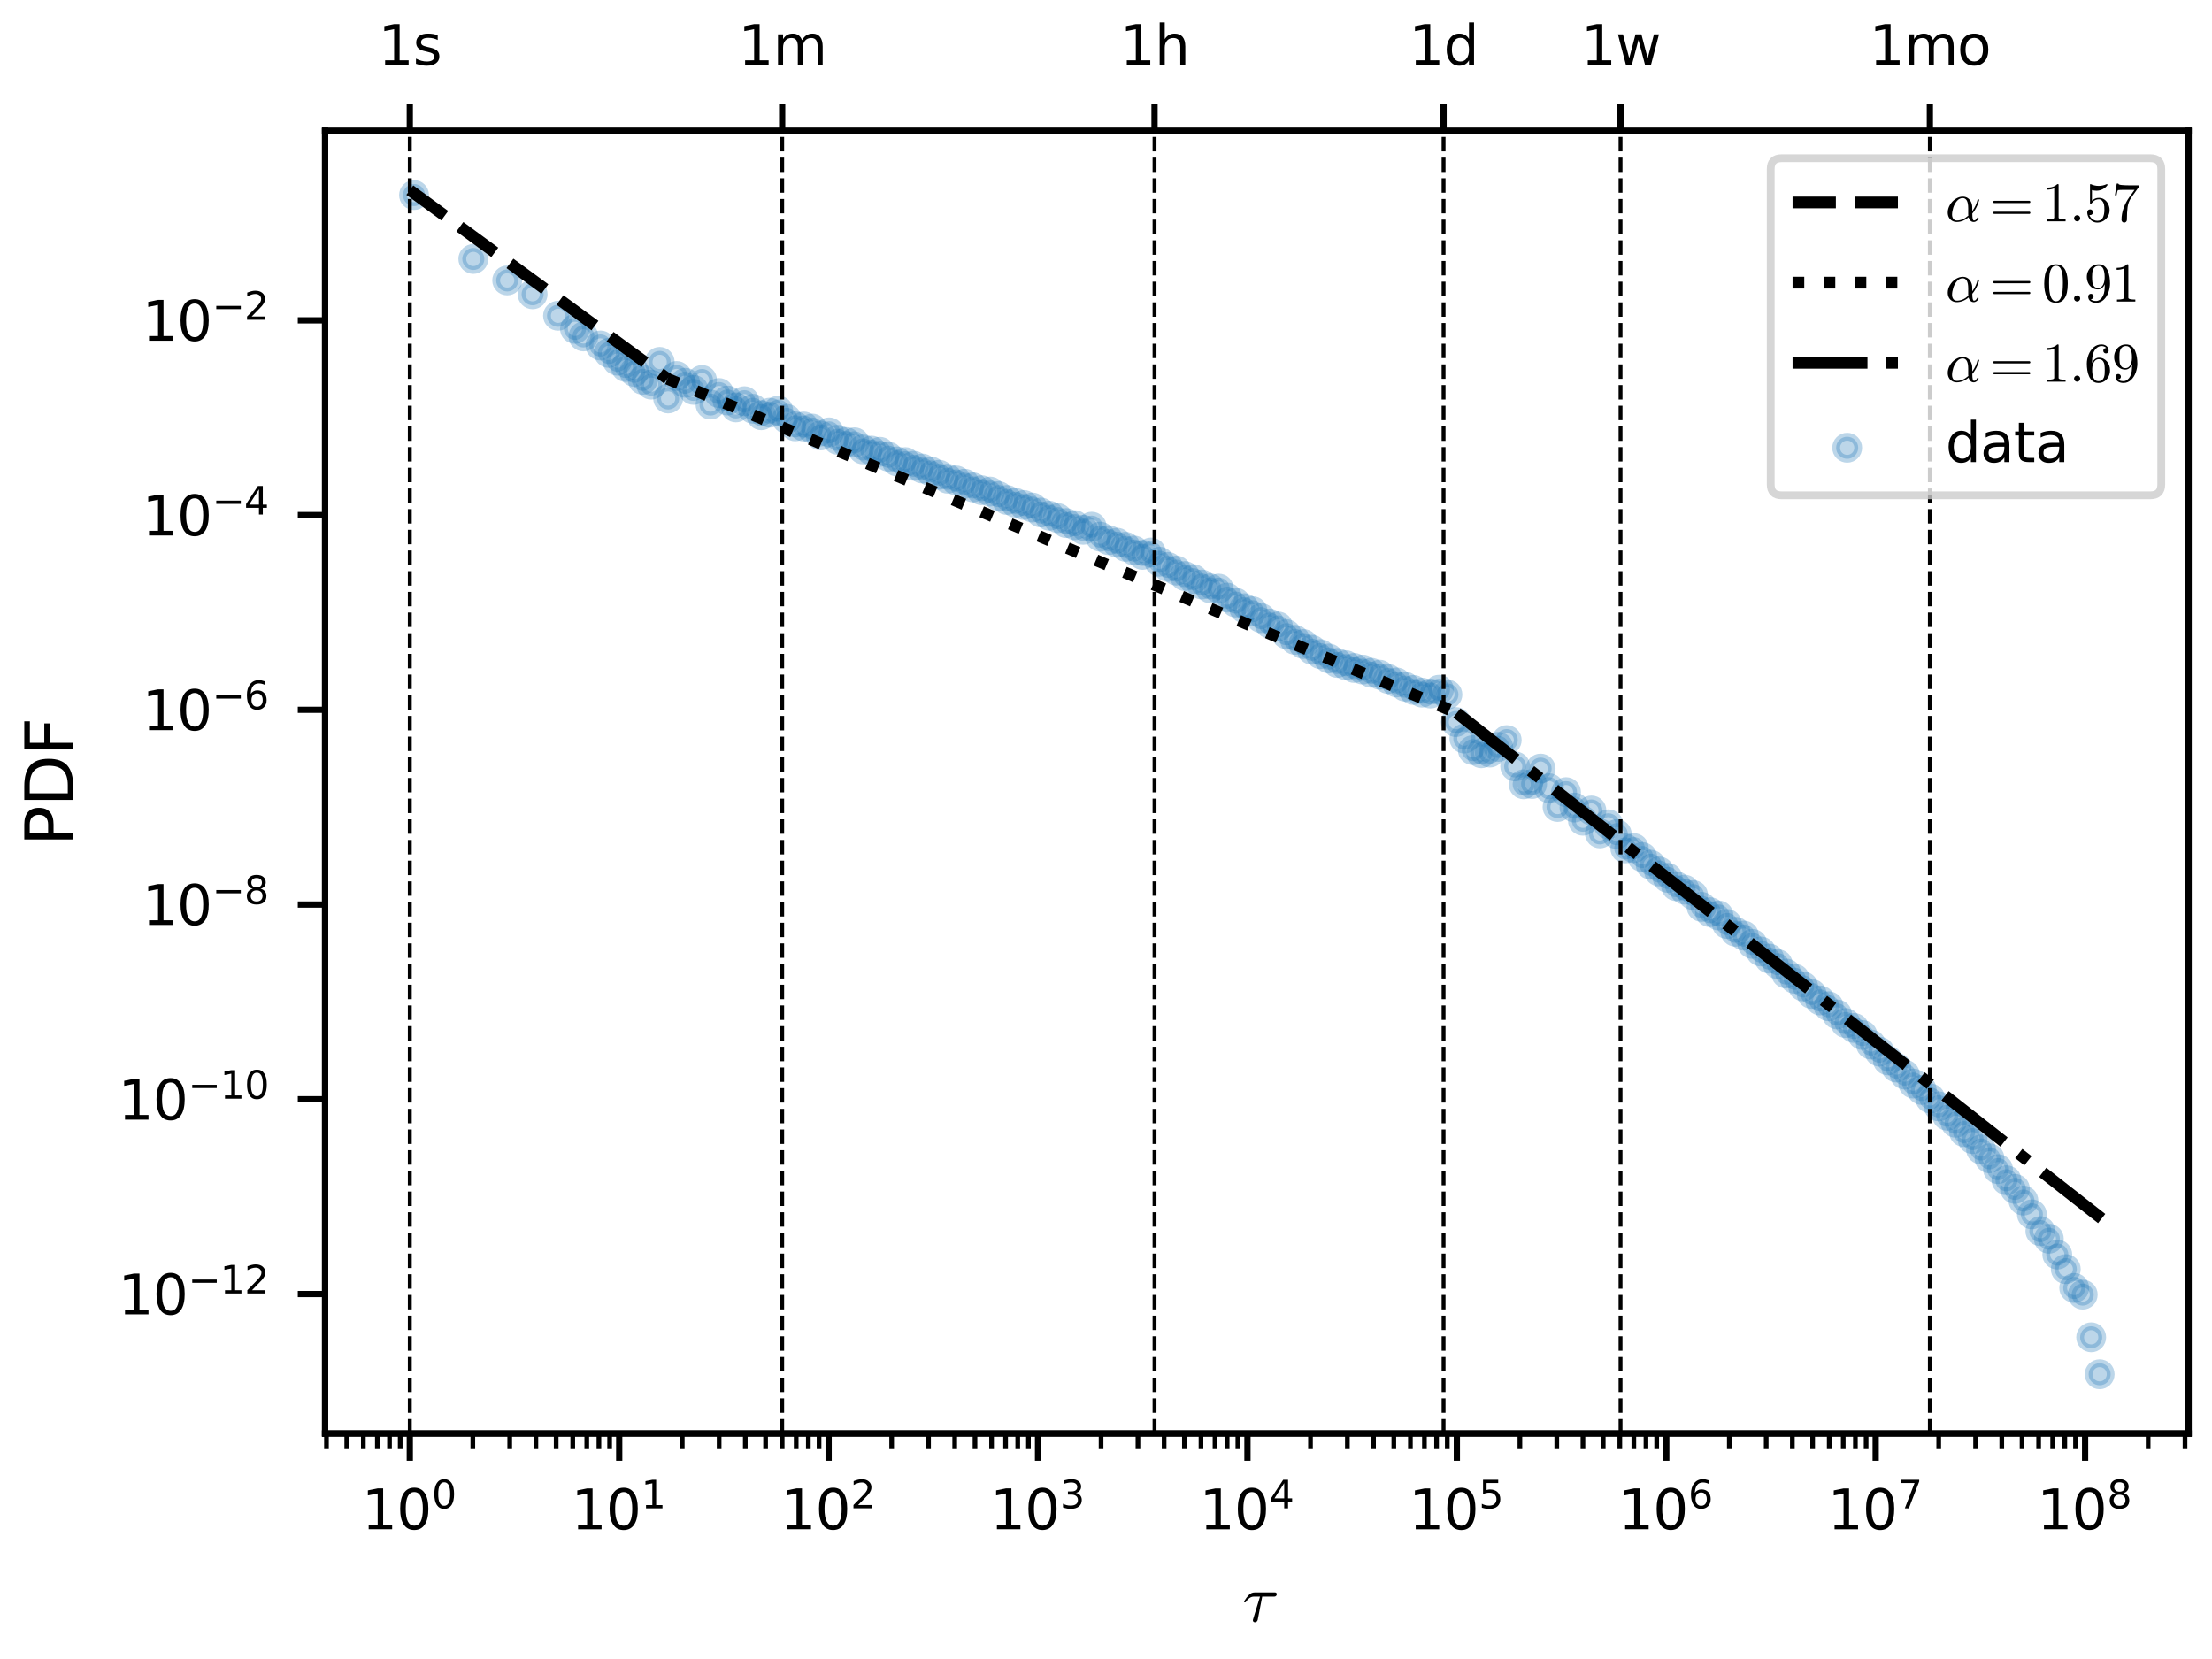 <?xml version="1.0" encoding="utf-8" standalone="no"?>
<!DOCTYPE svg PUBLIC "-//W3C//DTD SVG 1.1//EN"
  "http://www.w3.org/Graphics/SVG/1.1/DTD/svg11.dtd">
<svg xmlns:xlink="http://www.w3.org/1999/xlink" width="283.465pt" height="212.598pt" viewBox="0 0 283.465 212.598" xmlns="http://www.w3.org/2000/svg" version="1.1">
 <defs>
  <style type="text/css">*{stroke-linejoin: round; stroke-linecap: butt}</style>
 </defs>
 <g id="figure_1">
  <g id="patch_1">
   <path d="M 0 212.598 
L 283.465 212.598 
L 283.465 0 
L 0 0 
z
" style="fill: #ffffff"/>
  </g>
  <g id="axes_1">
   <g id="patch_2">
    <path d="M 41.66 183.694 
L 280.464 183.694 
L 280.464 16.775 
L 41.66 16.775 
z
" style="fill: #ffffff"/>
   </g>
   <g id="PathCollection_1">
    <defs>
     <path id="m387872fb6b" d="M 0 1.414 
C 0.375 1.414 0.735 1.265 1 1 
C 1.265 0.735 1.414 0.375 1.414 0 
C 1.414 -0.375 1.265 -0.735 1 -1 
C 0.735 -1.265 0.375 -1.414 0 -1.414 
C -0.375 -1.414 -0.735 -1.265 -1 -1 
C -1.265 -0.735 -1.414 -0.375 -1.414 0 
C -1.414 0.375 -1.265 0.735 -1 1 
C -0.735 1.265 -0.375 1.414 0 1.414 
z
" style="stroke: #1f77b4; stroke-opacity: 0.3"/>
    </defs>
    <g clip-path="url(#p708c3f3970)">
     <use xlink:href="#m387872fb6b" x="53.057" y="24.994" style="fill: #1f77b4; fill-opacity: 0.3; stroke: #1f77b4; stroke-opacity: 0.3"/>
     <use xlink:href="#m387872fb6b" x="60.656" y="33.183" style="fill: #1f77b4; fill-opacity: 0.3; stroke: #1f77b4; stroke-opacity: 0.3"/>
     <use xlink:href="#m387872fb6b" x="64.998" y="35.935" style="fill: #1f77b4; fill-opacity: 0.3; stroke: #1f77b4; stroke-opacity: 0.3"/>
     <use xlink:href="#m387872fb6b" x="68.254" y="37.71" style="fill: #1f77b4; fill-opacity: 0.3; stroke: #1f77b4; stroke-opacity: 0.3"/>
     <use xlink:href="#m387872fb6b" x="71.51" y="40.465" style="fill: #1f77b4; fill-opacity: 0.3; stroke: #1f77b4; stroke-opacity: 0.3"/>
     <use xlink:href="#m387872fb6b" x="73.681" y="42.142" style="fill: #1f77b4; fill-opacity: 0.3; stroke: #1f77b4; stroke-opacity: 0.3"/>
     <use xlink:href="#m387872fb6b" x="74.767" y="43.113" style="fill: #1f77b4; fill-opacity: 0.3; stroke: #1f77b4; stroke-opacity: 0.3"/>
     <use xlink:href="#m387872fb6b" x="76.938" y="44.271" style="fill: #1f77b4; fill-opacity: 0.3; stroke: #1f77b4; stroke-opacity: 0.3"/>
     <use xlink:href="#m387872fb6b" x="78.023" y="45.222" style="fill: #1f77b4; fill-opacity: 0.3; stroke: #1f77b4; stroke-opacity: 0.3"/>
     <use xlink:href="#m387872fb6b" x="79.109" y="46.216" style="fill: #1f77b4; fill-opacity: 0.3; stroke: #1f77b4; stroke-opacity: 0.3"/>
     <use xlink:href="#m387872fb6b" x="80.194" y="47.032" style="fill: #1f77b4; fill-opacity: 0.3; stroke: #1f77b4; stroke-opacity: 0.3"/>
     <use xlink:href="#m387872fb6b" x="81.28" y="47.648" style="fill: #1f77b4; fill-opacity: 0.3; stroke: #1f77b4; stroke-opacity: 0.3"/>
     <use xlink:href="#m387872fb6b" x="82.365" y="48.669" style="fill: #1f77b4; fill-opacity: 0.3; stroke: #1f77b4; stroke-opacity: 0.3"/>
     <use xlink:href="#m387872fb6b" x="83.451" y="49.29" style="fill: #1f77b4; fill-opacity: 0.3; stroke: #1f77b4; stroke-opacity: 0.3"/>
     <use xlink:href="#m387872fb6b" x="84.536" y="46.378" style="fill: #1f77b4; fill-opacity: 0.3; stroke: #1f77b4; stroke-opacity: 0.3"/>
     <use xlink:href="#m387872fb6b" x="85.622" y="51.061" style="fill: #1f77b4; fill-opacity: 0.3; stroke: #1f77b4; stroke-opacity: 0.3"/>
     <use xlink:href="#m387872fb6b" x="86.707" y="48.182" style="fill: #1f77b4; fill-opacity: 0.3; stroke: #1f77b4; stroke-opacity: 0.3"/>
     <use xlink:href="#m387872fb6b" x="87.793" y="49.049" style="fill: #1f77b4; fill-opacity: 0.3; stroke: #1f77b4; stroke-opacity: 0.3"/>
     <use xlink:href="#m387872fb6b" x="88.878" y="49.964" style="fill: #1f77b4; fill-opacity: 0.3; stroke: #1f77b4; stroke-opacity: 0.3"/>
     <use xlink:href="#m387872fb6b" x="89.963" y="48.697" style="fill: #1f77b4; fill-opacity: 0.3; stroke: #1f77b4; stroke-opacity: 0.3"/>
     <use xlink:href="#m387872fb6b" x="91.049" y="51.842" style="fill: #1f77b4; fill-opacity: 0.3; stroke: #1f77b4; stroke-opacity: 0.3"/>
     <use xlink:href="#m387872fb6b" x="92.134" y="50.366" style="fill: #1f77b4; fill-opacity: 0.3; stroke: #1f77b4; stroke-opacity: 0.3"/>
     <use xlink:href="#m387872fb6b" x="93.22" y="51.326" style="fill: #1f77b4; fill-opacity: 0.3; stroke: #1f77b4; stroke-opacity: 0.3"/>
     <use xlink:href="#m387872fb6b" x="94.305" y="52.208" style="fill: #1f77b4; fill-opacity: 0.3; stroke: #1f77b4; stroke-opacity: 0.3"/>
     <use xlink:href="#m387872fb6b" x="95.391" y="51.411" style="fill: #1f77b4; fill-opacity: 0.3; stroke: #1f77b4; stroke-opacity: 0.3"/>
     <use xlink:href="#m387872fb6b" x="96.476" y="52.382" style="fill: #1f77b4; fill-opacity: 0.3; stroke: #1f77b4; stroke-opacity: 0.3"/>
     <use xlink:href="#m387872fb6b" x="97.562" y="53.21" style="fill: #1f77b4; fill-opacity: 0.3; stroke: #1f77b4; stroke-opacity: 0.3"/>
     <use xlink:href="#m387872fb6b" x="98.647" y="52.883" style="fill: #1f77b4; fill-opacity: 0.3; stroke: #1f77b4; stroke-opacity: 0.3"/>
     <use xlink:href="#m387872fb6b" x="99.733" y="52.622" style="fill: #1f77b4; fill-opacity: 0.3; stroke: #1f77b4; stroke-opacity: 0.3"/>
     <use xlink:href="#m387872fb6b" x="100.818" y="53.682" style="fill: #1f77b4; fill-opacity: 0.3; stroke: #1f77b4; stroke-opacity: 0.3"/>
     <use xlink:href="#m387872fb6b" x="101.904" y="54.633" style="fill: #1f77b4; fill-opacity: 0.3; stroke: #1f77b4; stroke-opacity: 0.3"/>
     <use xlink:href="#m387872fb6b" x="102.989" y="54.653" style="fill: #1f77b4; fill-opacity: 0.3; stroke: #1f77b4; stroke-opacity: 0.3"/>
     <use xlink:href="#m387872fb6b" x="104.075" y="54.915" style="fill: #1f77b4; fill-opacity: 0.3; stroke: #1f77b4; stroke-opacity: 0.3"/>
     <use xlink:href="#m387872fb6b" x="105.16" y="55.803" style="fill: #1f77b4; fill-opacity: 0.3; stroke: #1f77b4; stroke-opacity: 0.3"/>
     <use xlink:href="#m387872fb6b" x="106.246" y="55.406" style="fill: #1f77b4; fill-opacity: 0.3; stroke: #1f77b4; stroke-opacity: 0.3"/>
     <use xlink:href="#m387872fb6b" x="107.331" y="56.357" style="fill: #1f77b4; fill-opacity: 0.3; stroke: #1f77b4; stroke-opacity: 0.3"/>
     <use xlink:href="#m387872fb6b" x="108.417" y="56.651" style="fill: #1f77b4; fill-opacity: 0.3; stroke: #1f77b4; stroke-opacity: 0.3"/>
     <use xlink:href="#m387872fb6b" x="109.502" y="56.679" style="fill: #1f77b4; fill-opacity: 0.3; stroke: #1f77b4; stroke-opacity: 0.3"/>
     <use xlink:href="#m387872fb6b" x="110.588" y="57.592" style="fill: #1f77b4; fill-opacity: 0.3; stroke: #1f77b4; stroke-opacity: 0.3"/>
     <use xlink:href="#m387872fb6b" x="111.673" y="57.747" style="fill: #1f77b4; fill-opacity: 0.3; stroke: #1f77b4; stroke-opacity: 0.3"/>
     <use xlink:href="#m387872fb6b" x="112.758" y="57.897" style="fill: #1f77b4; fill-opacity: 0.3; stroke: #1f77b4; stroke-opacity: 0.3"/>
     <use xlink:href="#m387872fb6b" x="113.844" y="58.526" style="fill: #1f77b4; fill-opacity: 0.3; stroke: #1f77b4; stroke-opacity: 0.3"/>
     <use xlink:href="#m387872fb6b" x="114.929" y="59.13" style="fill: #1f77b4; fill-opacity: 0.3; stroke: #1f77b4; stroke-opacity: 0.3"/>
     <use xlink:href="#m387872fb6b" x="116.015" y="59.219" style="fill: #1f77b4; fill-opacity: 0.3; stroke: #1f77b4; stroke-opacity: 0.3"/>
     <use xlink:href="#m387872fb6b" x="117.1" y="59.69" style="fill: #1f77b4; fill-opacity: 0.3; stroke: #1f77b4; stroke-opacity: 0.3"/>
     <use xlink:href="#m387872fb6b" x="118.186" y="60.039" style="fill: #1f77b4; fill-opacity: 0.3; stroke: #1f77b4; stroke-opacity: 0.3"/>
     <use xlink:href="#m387872fb6b" x="119.271" y="60.412" style="fill: #1f77b4; fill-opacity: 0.3; stroke: #1f77b4; stroke-opacity: 0.3"/>
     <use xlink:href="#m387872fb6b" x="120.357" y="60.839" style="fill: #1f77b4; fill-opacity: 0.3; stroke: #1f77b4; stroke-opacity: 0.3"/>
     <use xlink:href="#m387872fb6b" x="121.442" y="61.346" style="fill: #1f77b4; fill-opacity: 0.3; stroke: #1f77b4; stroke-opacity: 0.3"/>
     <use xlink:href="#m387872fb6b" x="122.528" y="61.568" style="fill: #1f77b4; fill-opacity: 0.3; stroke: #1f77b4; stroke-opacity: 0.3"/>
     <use xlink:href="#m387872fb6b" x="123.613" y="61.99" style="fill: #1f77b4; fill-opacity: 0.3; stroke: #1f77b4; stroke-opacity: 0.3"/>
     <use xlink:href="#m387872fb6b" x="124.699" y="62.461" style="fill: #1f77b4; fill-opacity: 0.3; stroke: #1f77b4; stroke-opacity: 0.3"/>
     <use xlink:href="#m387872fb6b" x="125.784" y="62.818" style="fill: #1f77b4; fill-opacity: 0.3; stroke: #1f77b4; stroke-opacity: 0.3"/>
     <use xlink:href="#m387872fb6b" x="126.87" y="62.992" style="fill: #1f77b4; fill-opacity: 0.3; stroke: #1f77b4; stroke-opacity: 0.3"/>
     <use xlink:href="#m387872fb6b" x="127.955" y="63.573" style="fill: #1f77b4; fill-opacity: 0.3; stroke: #1f77b4; stroke-opacity: 0.3"/>
     <use xlink:href="#m387872fb6b" x="129.041" y="64.074" style="fill: #1f77b4; fill-opacity: 0.3; stroke: #1f77b4; stroke-opacity: 0.3"/>
     <use xlink:href="#m387872fb6b" x="130.126" y="64.433" style="fill: #1f77b4; fill-opacity: 0.3; stroke: #1f77b4; stroke-opacity: 0.3"/>
     <use xlink:href="#m387872fb6b" x="131.212" y="64.718" style="fill: #1f77b4; fill-opacity: 0.3; stroke: #1f77b4; stroke-opacity: 0.3"/>
     <use xlink:href="#m387872fb6b" x="132.297" y="65.039" style="fill: #1f77b4; fill-opacity: 0.3; stroke: #1f77b4; stroke-opacity: 0.3"/>
     <use xlink:href="#m387872fb6b" x="133.382" y="65.677" style="fill: #1f77b4; fill-opacity: 0.3; stroke: #1f77b4; stroke-opacity: 0.3"/>
     <use xlink:href="#m387872fb6b" x="134.468" y="66.09" style="fill: #1f77b4; fill-opacity: 0.3; stroke: #1f77b4; stroke-opacity: 0.3"/>
     <use xlink:href="#m387872fb6b" x="135.553" y="66.397" style="fill: #1f77b4; fill-opacity: 0.3; stroke: #1f77b4; stroke-opacity: 0.3"/>
     <use xlink:href="#m387872fb6b" x="136.639" y="67.036" style="fill: #1f77b4; fill-opacity: 0.3; stroke: #1f77b4; stroke-opacity: 0.3"/>
     <use xlink:href="#m387872fb6b" x="137.724" y="67.301" style="fill: #1f77b4; fill-opacity: 0.3; stroke: #1f77b4; stroke-opacity: 0.3"/>
     <use xlink:href="#m387872fb6b" x="138.81" y="67.895" style="fill: #1f77b4; fill-opacity: 0.3; stroke: #1f77b4; stroke-opacity: 0.3"/>
     <use xlink:href="#m387872fb6b" x="139.895" y="67.493" style="fill: #1f77b4; fill-opacity: 0.3; stroke: #1f77b4; stroke-opacity: 0.3"/>
     <use xlink:href="#m387872fb6b" x="140.981" y="68.771" style="fill: #1f77b4; fill-opacity: 0.3; stroke: #1f77b4; stroke-opacity: 0.3"/>
     <use xlink:href="#m387872fb6b" x="142.066" y="69.219" style="fill: #1f77b4; fill-opacity: 0.3; stroke: #1f77b4; stroke-opacity: 0.3"/>
     <use xlink:href="#m387872fb6b" x="143.152" y="69.547" style="fill: #1f77b4; fill-opacity: 0.3; stroke: #1f77b4; stroke-opacity: 0.3"/>
     <use xlink:href="#m387872fb6b" x="144.237" y="70.074" style="fill: #1f77b4; fill-opacity: 0.3; stroke: #1f77b4; stroke-opacity: 0.3"/>
     <use xlink:href="#m387872fb6b" x="145.323" y="70.549" style="fill: #1f77b4; fill-opacity: 0.3; stroke: #1f77b4; stroke-opacity: 0.3"/>
     <use xlink:href="#m387872fb6b" x="146.408" y="71.107" style="fill: #1f77b4; fill-opacity: 0.3; stroke: #1f77b4; stroke-opacity: 0.3"/>
     <use xlink:href="#m387872fb6b" x="147.494" y="70.805" style="fill: #1f77b4; fill-opacity: 0.3; stroke: #1f77b4; stroke-opacity: 0.3"/>
     <use xlink:href="#m387872fb6b" x="148.579" y="71.983" style="fill: #1f77b4; fill-opacity: 0.3; stroke: #1f77b4; stroke-opacity: 0.3"/>
     <use xlink:href="#m387872fb6b" x="149.665" y="72.645" style="fill: #1f77b4; fill-opacity: 0.3; stroke: #1f77b4; stroke-opacity: 0.3"/>
     <use xlink:href="#m387872fb6b" x="150.75" y="73.123" style="fill: #1f77b4; fill-opacity: 0.3; stroke: #1f77b4; stroke-opacity: 0.3"/>
     <use xlink:href="#m387872fb6b" x="151.836" y="73.822" style="fill: #1f77b4; fill-opacity: 0.3; stroke: #1f77b4; stroke-opacity: 0.3"/>
     <use xlink:href="#m387872fb6b" x="152.921" y="74.21" style="fill: #1f77b4; fill-opacity: 0.3; stroke: #1f77b4; stroke-opacity: 0.3"/>
     <use xlink:href="#m387872fb6b" x="154.007" y="74.903" style="fill: #1f77b4; fill-opacity: 0.3; stroke: #1f77b4; stroke-opacity: 0.3"/>
     <use xlink:href="#m387872fb6b" x="155.092" y="75.394" style="fill: #1f77b4; fill-opacity: 0.3; stroke: #1f77b4; stroke-opacity: 0.3"/>
     <use xlink:href="#m387872fb6b" x="156.177" y="75.43" style="fill: #1f77b4; fill-opacity: 0.3; stroke: #1f77b4; stroke-opacity: 0.3"/>
     <use xlink:href="#m387872fb6b" x="157.263" y="76.583" style="fill: #1f77b4; fill-opacity: 0.3; stroke: #1f77b4; stroke-opacity: 0.3"/>
     <use xlink:href="#m387872fb6b" x="158.348" y="77.219" style="fill: #1f77b4; fill-opacity: 0.3; stroke: #1f77b4; stroke-opacity: 0.3"/>
     <use xlink:href="#m387872fb6b" x="159.434" y="77.943" style="fill: #1f77b4; fill-opacity: 0.3; stroke: #1f77b4; stroke-opacity: 0.3"/>
     <use xlink:href="#m387872fb6b" x="160.519" y="78.328" style="fill: #1f77b4; fill-opacity: 0.3; stroke: #1f77b4; stroke-opacity: 0.3"/>
     <use xlink:href="#m387872fb6b" x="161.605" y="79.211" style="fill: #1f77b4; fill-opacity: 0.3; stroke: #1f77b4; stroke-opacity: 0.3"/>
     <use xlink:href="#m387872fb6b" x="162.69" y="79.91" style="fill: #1f77b4; fill-opacity: 0.3; stroke: #1f77b4; stroke-opacity: 0.3"/>
     <use xlink:href="#m387872fb6b" x="163.776" y="80.28" style="fill: #1f77b4; fill-opacity: 0.3; stroke: #1f77b4; stroke-opacity: 0.3"/>
     <use xlink:href="#m387872fb6b" x="164.861" y="81.272" style="fill: #1f77b4; fill-opacity: 0.3; stroke: #1f77b4; stroke-opacity: 0.3"/>
     <use xlink:href="#m387872fb6b" x="165.947" y="82" style="fill: #1f77b4; fill-opacity: 0.3; stroke: #1f77b4; stroke-opacity: 0.3"/>
     <use xlink:href="#m387872fb6b" x="167.032" y="82.532" style="fill: #1f77b4; fill-opacity: 0.3; stroke: #1f77b4; stroke-opacity: 0.3"/>
     <use xlink:href="#m387872fb6b" x="168.118" y="83.268" style="fill: #1f77b4; fill-opacity: 0.3; stroke: #1f77b4; stroke-opacity: 0.3"/>
     <use xlink:href="#m387872fb6b" x="169.203" y="83.829" style="fill: #1f77b4; fill-opacity: 0.3; stroke: #1f77b4; stroke-opacity: 0.3"/>
     <use xlink:href="#m387872fb6b" x="170.289" y="84.385" style="fill: #1f77b4; fill-opacity: 0.3; stroke: #1f77b4; stroke-opacity: 0.3"/>
     <use xlink:href="#m387872fb6b" x="171.374" y="84.956" style="fill: #1f77b4; fill-opacity: 0.3; stroke: #1f77b4; stroke-opacity: 0.3"/>
     <use xlink:href="#m387872fb6b" x="172.46" y="85.242" style="fill: #1f77b4; fill-opacity: 0.3; stroke: #1f77b4; stroke-opacity: 0.3"/>
     <use xlink:href="#m387872fb6b" x="173.545" y="85.601" style="fill: #1f77b4; fill-opacity: 0.3; stroke: #1f77b4; stroke-opacity: 0.3"/>
     <use xlink:href="#m387872fb6b" x="174.631" y="85.807" style="fill: #1f77b4; fill-opacity: 0.3; stroke: #1f77b4; stroke-opacity: 0.3"/>
     <use xlink:href="#m387872fb6b" x="175.716" y="86.218" style="fill: #1f77b4; fill-opacity: 0.3; stroke: #1f77b4; stroke-opacity: 0.3"/>
     <use xlink:href="#m387872fb6b" x="176.801" y="86.464" style="fill: #1f77b4; fill-opacity: 0.3; stroke: #1f77b4; stroke-opacity: 0.3"/>
     <use xlink:href="#m387872fb6b" x="177.887" y="87.006" style="fill: #1f77b4; fill-opacity: 0.3; stroke: #1f77b4; stroke-opacity: 0.3"/>
     <use xlink:href="#m387872fb6b" x="178.972" y="87.456" style="fill: #1f77b4; fill-opacity: 0.3; stroke: #1f77b4; stroke-opacity: 0.3"/>
     <use xlink:href="#m387872fb6b" x="180.058" y="87.998" style="fill: #1f77b4; fill-opacity: 0.3; stroke: #1f77b4; stroke-opacity: 0.3"/>
     <use xlink:href="#m387872fb6b" x="181.143" y="88.418" style="fill: #1f77b4; fill-opacity: 0.3; stroke: #1f77b4; stroke-opacity: 0.3"/>
     <use xlink:href="#m387872fb6b" x="182.229" y="88.761" style="fill: #1f77b4; fill-opacity: 0.3; stroke: #1f77b4; stroke-opacity: 0.3"/>
     <use xlink:href="#m387872fb6b" x="183.314" y="88.877" style="fill: #1f77b4; fill-opacity: 0.3; stroke: #1f77b4; stroke-opacity: 0.3"/>
     <use xlink:href="#m387872fb6b" x="184.4" y="88.391" style="fill: #1f77b4; fill-opacity: 0.3; stroke: #1f77b4; stroke-opacity: 0.3"/>
     <use xlink:href="#m387872fb6b" x="185.485" y="89.004" style="fill: #1f77b4; fill-opacity: 0.3; stroke: #1f77b4; stroke-opacity: 0.3"/>
     <use xlink:href="#m387872fb6b" x="186.571" y="92.529" style="fill: #1f77b4; fill-opacity: 0.3; stroke: #1f77b4; stroke-opacity: 0.3"/>
     <use xlink:href="#m387872fb6b" x="187.656" y="94.646" style="fill: #1f77b4; fill-opacity: 0.3; stroke: #1f77b4; stroke-opacity: 0.3"/>
     <use xlink:href="#m387872fb6b" x="188.742" y="96.125" style="fill: #1f77b4; fill-opacity: 0.3; stroke: #1f77b4; stroke-opacity: 0.3"/>
     <use xlink:href="#m387872fb6b" x="189.827" y="96.532" style="fill: #1f77b4; fill-opacity: 0.3; stroke: #1f77b4; stroke-opacity: 0.3"/>
     <use xlink:href="#m387872fb6b" x="190.913" y="96.445" style="fill: #1f77b4; fill-opacity: 0.3; stroke: #1f77b4; stroke-opacity: 0.3"/>
     <use xlink:href="#m387872fb6b" x="191.998" y="95.711" style="fill: #1f77b4; fill-opacity: 0.3; stroke: #1f77b4; stroke-opacity: 0.3"/>
     <use xlink:href="#m387872fb6b" x="193.084" y="94.842" style="fill: #1f77b4; fill-opacity: 0.3; stroke: #1f77b4; stroke-opacity: 0.3"/>
     <use xlink:href="#m387872fb6b" x="194.169" y="98.217" style="fill: #1f77b4; fill-opacity: 0.3; stroke: #1f77b4; stroke-opacity: 0.3"/>
     <use xlink:href="#m387872fb6b" x="195.255" y="100.508" style="fill: #1f77b4; fill-opacity: 0.3; stroke: #1f77b4; stroke-opacity: 0.3"/>
     <use xlink:href="#m387872fb6b" x="196.34" y="100.467" style="fill: #1f77b4; fill-opacity: 0.3; stroke: #1f77b4; stroke-opacity: 0.3"/>
     <use xlink:href="#m387872fb6b" x="197.426" y="98.495" style="fill: #1f77b4; fill-opacity: 0.3; stroke: #1f77b4; stroke-opacity: 0.3"/>
     <use xlink:href="#m387872fb6b" x="198.511" y="101.01" style="fill: #1f77b4; fill-opacity: 0.3; stroke: #1f77b4; stroke-opacity: 0.3"/>
     <use xlink:href="#m387872fb6b" x="199.596" y="103.416" style="fill: #1f77b4; fill-opacity: 0.3; stroke: #1f77b4; stroke-opacity: 0.3"/>
     <use xlink:href="#m387872fb6b" x="200.682" y="101.514" style="fill: #1f77b4; fill-opacity: 0.3; stroke: #1f77b4; stroke-opacity: 0.3"/>
     <use xlink:href="#m387872fb6b" x="201.767" y="103.488" style="fill: #1f77b4; fill-opacity: 0.3; stroke: #1f77b4; stroke-opacity: 0.3"/>
     <use xlink:href="#m387872fb6b" x="202.853" y="105.178" style="fill: #1f77b4; fill-opacity: 0.3; stroke: #1f77b4; stroke-opacity: 0.3"/>
     <use xlink:href="#m387872fb6b" x="203.938" y="103.862" style="fill: #1f77b4; fill-opacity: 0.3; stroke: #1f77b4; stroke-opacity: 0.3"/>
     <use xlink:href="#m387872fb6b" x="205.024" y="106.799" style="fill: #1f77b4; fill-opacity: 0.3; stroke: #1f77b4; stroke-opacity: 0.3"/>
     <use xlink:href="#m387872fb6b" x="206.109" y="105.636" style="fill: #1f77b4; fill-opacity: 0.3; stroke: #1f77b4; stroke-opacity: 0.3"/>
     <use xlink:href="#m387872fb6b" x="207.195" y="106.894" style="fill: #1f77b4; fill-opacity: 0.3; stroke: #1f77b4; stroke-opacity: 0.3"/>
     <use xlink:href="#m387872fb6b" x="208.28" y="108.719" style="fill: #1f77b4; fill-opacity: 0.3; stroke: #1f77b4; stroke-opacity: 0.3"/>
     <use xlink:href="#m387872fb6b" x="209.366" y="108.683" style="fill: #1f77b4; fill-opacity: 0.3; stroke: #1f77b4; stroke-opacity: 0.3"/>
     <use xlink:href="#m387872fb6b" x="210.451" y="109.83" style="fill: #1f77b4; fill-opacity: 0.3; stroke: #1f77b4; stroke-opacity: 0.3"/>
     <use xlink:href="#m387872fb6b" x="211.537" y="110.814" style="fill: #1f77b4; fill-opacity: 0.3; stroke: #1f77b4; stroke-opacity: 0.3"/>
     <use xlink:href="#m387872fb6b" x="212.622" y="111.678" style="fill: #1f77b4; fill-opacity: 0.3; stroke: #1f77b4; stroke-opacity: 0.3"/>
     <use xlink:href="#m387872fb6b" x="213.708" y="112.498" style="fill: #1f77b4; fill-opacity: 0.3; stroke: #1f77b4; stroke-opacity: 0.3"/>
     <use xlink:href="#m387872fb6b" x="214.793" y="113.563" style="fill: #1f77b4; fill-opacity: 0.3; stroke: #1f77b4; stroke-opacity: 0.3"/>
     <use xlink:href="#m387872fb6b" x="215.879" y="114.01" style="fill: #1f77b4; fill-opacity: 0.3; stroke: #1f77b4; stroke-opacity: 0.3"/>
     <use xlink:href="#m387872fb6b" x="216.964" y="114.704" style="fill: #1f77b4; fill-opacity: 0.3; stroke: #1f77b4; stroke-opacity: 0.3"/>
     <use xlink:href="#m387872fb6b" x="218.05" y="116.214" style="fill: #1f77b4; fill-opacity: 0.3; stroke: #1f77b4; stroke-opacity: 0.3"/>
     <use xlink:href="#m387872fb6b" x="219.135" y="116.892" style="fill: #1f77b4; fill-opacity: 0.3; stroke: #1f77b4; stroke-opacity: 0.3"/>
     <use xlink:href="#m387872fb6b" x="220.22" y="117.311" style="fill: #1f77b4; fill-opacity: 0.3; stroke: #1f77b4; stroke-opacity: 0.3"/>
     <use xlink:href="#m387872fb6b" x="221.306" y="118.404" style="fill: #1f77b4; fill-opacity: 0.3; stroke: #1f77b4; stroke-opacity: 0.3"/>
     <use xlink:href="#m387872fb6b" x="222.391" y="119.399" style="fill: #1f77b4; fill-opacity: 0.3; stroke: #1f77b4; stroke-opacity: 0.3"/>
     <use xlink:href="#m387872fb6b" x="223.477" y="119.893" style="fill: #1f77b4; fill-opacity: 0.3; stroke: #1f77b4; stroke-opacity: 0.3"/>
     <use xlink:href="#m387872fb6b" x="224.562" y="120.953" style="fill: #1f77b4; fill-opacity: 0.3; stroke: #1f77b4; stroke-opacity: 0.3"/>
     <use xlink:href="#m387872fb6b" x="225.648" y="121.929" style="fill: #1f77b4; fill-opacity: 0.3; stroke: #1f77b4; stroke-opacity: 0.3"/>
     <use xlink:href="#m387872fb6b" x="226.733" y="122.841" style="fill: #1f77b4; fill-opacity: 0.3; stroke: #1f77b4; stroke-opacity: 0.3"/>
     <use xlink:href="#m387872fb6b" x="227.819" y="123.557" style="fill: #1f77b4; fill-opacity: 0.3; stroke: #1f77b4; stroke-opacity: 0.3"/>
     <use xlink:href="#m387872fb6b" x="228.904" y="124.759" style="fill: #1f77b4; fill-opacity: 0.3; stroke: #1f77b4; stroke-opacity: 0.3"/>
     <use xlink:href="#m387872fb6b" x="229.99" y="125.429" style="fill: #1f77b4; fill-opacity: 0.3; stroke: #1f77b4; stroke-opacity: 0.3"/>
     <use xlink:href="#m387872fb6b" x="231.075" y="126.407" style="fill: #1f77b4; fill-opacity: 0.3; stroke: #1f77b4; stroke-opacity: 0.3"/>
     <use xlink:href="#m387872fb6b" x="232.161" y="127.371" style="fill: #1f77b4; fill-opacity: 0.3; stroke: #1f77b4; stroke-opacity: 0.3"/>
     <use xlink:href="#m387872fb6b" x="233.246" y="128.207" style="fill: #1f77b4; fill-opacity: 0.3; stroke: #1f77b4; stroke-opacity: 0.3"/>
     <use xlink:href="#m387872fb6b" x="234.332" y="128.953" style="fill: #1f77b4; fill-opacity: 0.3; stroke: #1f77b4; stroke-opacity: 0.3"/>
     <use xlink:href="#m387872fb6b" x="235.417" y="129.997" style="fill: #1f77b4; fill-opacity: 0.3; stroke: #1f77b4; stroke-opacity: 0.3"/>
     <use xlink:href="#m387872fb6b" x="236.503" y="131.102" style="fill: #1f77b4; fill-opacity: 0.3; stroke: #1f77b4; stroke-opacity: 0.3"/>
     <use xlink:href="#m387872fb6b" x="237.588" y="131.73" style="fill: #1f77b4; fill-opacity: 0.3; stroke: #1f77b4; stroke-opacity: 0.3"/>
     <use xlink:href="#m387872fb6b" x="238.674" y="132.636" style="fill: #1f77b4; fill-opacity: 0.3; stroke: #1f77b4; stroke-opacity: 0.3"/>
     <use xlink:href="#m387872fb6b" x="239.759" y="133.855" style="fill: #1f77b4; fill-opacity: 0.3; stroke: #1f77b4; stroke-opacity: 0.3"/>
     <use xlink:href="#m387872fb6b" x="240.844" y="134.765" style="fill: #1f77b4; fill-opacity: 0.3; stroke: #1f77b4; stroke-opacity: 0.3"/>
     <use xlink:href="#m387872fb6b" x="241.93" y="135.886" style="fill: #1f77b4; fill-opacity: 0.3; stroke: #1f77b4; stroke-opacity: 0.3"/>
     <use xlink:href="#m387872fb6b" x="243.015" y="136.802" style="fill: #1f77b4; fill-opacity: 0.3; stroke: #1f77b4; stroke-opacity: 0.3"/>
     <use xlink:href="#m387872fb6b" x="244.101" y="137.709" style="fill: #1f77b4; fill-opacity: 0.3; stroke: #1f77b4; stroke-opacity: 0.3"/>
     <use xlink:href="#m387872fb6b" x="245.186" y="138.858" style="fill: #1f77b4; fill-opacity: 0.3; stroke: #1f77b4; stroke-opacity: 0.3"/>
     <use xlink:href="#m387872fb6b" x="246.272" y="139.676" style="fill: #1f77b4; fill-opacity: 0.3; stroke: #1f77b4; stroke-opacity: 0.3"/>
     <use xlink:href="#m387872fb6b" x="247.357" y="140.765" style="fill: #1f77b4; fill-opacity: 0.3; stroke: #1f77b4; stroke-opacity: 0.3"/>
     <use xlink:href="#m387872fb6b" x="248.443" y="141.778" style="fill: #1f77b4; fill-opacity: 0.3; stroke: #1f77b4; stroke-opacity: 0.3"/>
     <use xlink:href="#m387872fb6b" x="249.528" y="142.971" style="fill: #1f77b4; fill-opacity: 0.3; stroke: #1f77b4; stroke-opacity: 0.3"/>
     <use xlink:href="#m387872fb6b" x="250.614" y="143.88" style="fill: #1f77b4; fill-opacity: 0.3; stroke: #1f77b4; stroke-opacity: 0.3"/>
     <use xlink:href="#m387872fb6b" x="251.699" y="145.073" style="fill: #1f77b4; fill-opacity: 0.3; stroke: #1f77b4; stroke-opacity: 0.3"/>
     <use xlink:href="#m387872fb6b" x="252.785" y="145.976" style="fill: #1f77b4; fill-opacity: 0.3; stroke: #1f77b4; stroke-opacity: 0.3"/>
     <use xlink:href="#m387872fb6b" x="253.87" y="147.298" style="fill: #1f77b4; fill-opacity: 0.3; stroke: #1f77b4; stroke-opacity: 0.3"/>
     <use xlink:href="#m387872fb6b" x="254.956" y="148.436" style="fill: #1f77b4; fill-opacity: 0.3; stroke: #1f77b4; stroke-opacity: 0.3"/>
     <use xlink:href="#m387872fb6b" x="256.041" y="149.819" style="fill: #1f77b4; fill-opacity: 0.3; stroke: #1f77b4; stroke-opacity: 0.3"/>
     <use xlink:href="#m387872fb6b" x="257.127" y="151.246" style="fill: #1f77b4; fill-opacity: 0.3; stroke: #1f77b4; stroke-opacity: 0.3"/>
     <use xlink:href="#m387872fb6b" x="258.212" y="152.356" style="fill: #1f77b4; fill-opacity: 0.3; stroke: #1f77b4; stroke-opacity: 0.3"/>
     <use xlink:href="#m387872fb6b" x="259.298" y="153.852" style="fill: #1f77b4; fill-opacity: 0.3; stroke: #1f77b4; stroke-opacity: 0.3"/>
     <use xlink:href="#m387872fb6b" x="260.383" y="155.618" style="fill: #1f77b4; fill-opacity: 0.3; stroke: #1f77b4; stroke-opacity: 0.3"/>
     <use xlink:href="#m387872fb6b" x="261.469" y="157.769" style="fill: #1f77b4; fill-opacity: 0.3; stroke: #1f77b4; stroke-opacity: 0.3"/>
     <use xlink:href="#m387872fb6b" x="262.554" y="158.742" style="fill: #1f77b4; fill-opacity: 0.3; stroke: #1f77b4; stroke-opacity: 0.3"/>
     <use xlink:href="#m387872fb6b" x="263.639" y="160.771" style="fill: #1f77b4; fill-opacity: 0.3; stroke: #1f77b4; stroke-opacity: 0.3"/>
     <use xlink:href="#m387872fb6b" x="264.725" y="162.638" style="fill: #1f77b4; fill-opacity: 0.3; stroke: #1f77b4; stroke-opacity: 0.3"/>
     <use xlink:href="#m387872fb6b" x="265.81" y="165.05" style="fill: #1f77b4; fill-opacity: 0.3; stroke: #1f77b4; stroke-opacity: 0.3"/>
     <use xlink:href="#m387872fb6b" x="266.896" y="165.904" style="fill: #1f77b4; fill-opacity: 0.3; stroke: #1f77b4; stroke-opacity: 0.3"/>
     <use xlink:href="#m387872fb6b" x="267.981" y="171.374" style="fill: #1f77b4; fill-opacity: 0.3; stroke: #1f77b4; stroke-opacity: 0.3"/>
     <use xlink:href="#m387872fb6b" x="269.067" y="176.107" style="fill: #1f77b4; fill-opacity: 0.3; stroke: #1f77b4; stroke-opacity: 0.3"/>
    </g>
   </g>
   <g id="matplotlib.axis_1">
    <g id="xtick_1">
     <g id="line2d_1">
      <defs>
       <path id="me09bd5266e" d="M 0 0 
L 0 3.5 
" style="stroke: #000000; stroke-width: 0.8"/>
      </defs>
      <g>
       <use xlink:href="#me09bd5266e" x="52.515" y="183.694" style="stroke: #000000; stroke-width: 0.8"/>
      </g>
     </g>
     <g id="text_1">
      <!-- $\mathdefault{10^{0}}$ -->
      <g transform="translate(46.355 196.013) scale(0.07 -0.07)">
       <defs>
        <path id="DejaVuSans-31" d="M 794 531 
L 1825 531 
L 1825 4091 
L 703 3866 
L 703 4441 
L 1819 4666 
L 2450 4666 
L 2450 531 
L 3481 531 
L 3481 0 
L 794 0 
L 794 531 
z
" transform="scale(0.016)"/>
        <path id="DejaVuSans-30" d="M 2034 4250 
Q 1547 4250 1301 3770 
Q 1056 3291 1056 2328 
Q 1056 1369 1301 889 
Q 1547 409 2034 409 
Q 2525 409 2770 889 
Q 3016 1369 3016 2328 
Q 3016 3291 2770 3770 
Q 2525 4250 2034 4250 
z
M 2034 4750 
Q 2819 4750 3233 4129 
Q 3647 3509 3647 2328 
Q 3647 1150 3233 529 
Q 2819 -91 2034 -91 
Q 1250 -91 836 529 
Q 422 1150 422 2328 
Q 422 3509 836 4129 
Q 1250 4750 2034 4750 
z
" transform="scale(0.016)"/>
       </defs>
       <use xlink:href="#DejaVuSans-31" transform="translate(0 0.766)"/>
       <use xlink:href="#DejaVuSans-30" transform="translate(63.623 0.766)"/>
       <use xlink:href="#DejaVuSans-30" transform="translate(128.203 39.047) scale(0.7)"/>
      </g>
     </g>
    </g>
    <g id="xtick_2">
     <g id="line2d_2">
      <g>
       <use xlink:href="#me09bd5266e" x="79.351" y="183.694" style="stroke: #000000; stroke-width: 0.8"/>
      </g>
     </g>
     <g id="text_2">
      <!-- $\mathdefault{10^{1}}$ -->
      <g transform="translate(73.191 196.013) scale(0.07 -0.07)">
       <use xlink:href="#DejaVuSans-31" transform="translate(0 0.684)"/>
       <use xlink:href="#DejaVuSans-30" transform="translate(63.623 0.684)"/>
       <use xlink:href="#DejaVuSans-31" transform="translate(128.203 38.966) scale(0.7)"/>
      </g>
     </g>
    </g>
    <g id="xtick_3">
     <g id="line2d_3">
      <g>
       <use xlink:href="#me09bd5266e" x="106.187" y="183.694" style="stroke: #000000; stroke-width: 0.8"/>
      </g>
     </g>
     <g id="text_3">
      <!-- $\mathdefault{10^{2}}$ -->
      <g transform="translate(100.027 196.013) scale(0.07 -0.07)">
       <defs>
        <path id="DejaVuSans-32" d="M 1228 531 
L 3431 531 
L 3431 0 
L 469 0 
L 469 531 
Q 828 903 1448 1529 
Q 2069 2156 2228 2338 
Q 2531 2678 2651 2914 
Q 2772 3150 2772 3378 
Q 2772 3750 2511 3984 
Q 2250 4219 1831 4219 
Q 1534 4219 1204 4116 
Q 875 4013 500 3803 
L 500 4441 
Q 881 4594 1212 4672 
Q 1544 4750 1819 4750 
Q 2544 4750 2975 4387 
Q 3406 4025 3406 3419 
Q 3406 3131 3298 2873 
Q 3191 2616 2906 2266 
Q 2828 2175 2409 1742 
Q 1991 1309 1228 531 
z
" transform="scale(0.016)"/>
       </defs>
       <use xlink:href="#DejaVuSans-31" transform="translate(0 0.766)"/>
       <use xlink:href="#DejaVuSans-30" transform="translate(63.623 0.766)"/>
       <use xlink:href="#DejaVuSans-32" transform="translate(128.203 39.047) scale(0.7)"/>
      </g>
     </g>
    </g>
    <g id="xtick_4">
     <g id="line2d_4">
      <g>
       <use xlink:href="#me09bd5266e" x="133.023" y="183.694" style="stroke: #000000; stroke-width: 0.8"/>
      </g>
     </g>
     <g id="text_4">
      <!-- $\mathdefault{10^{3}}$ -->
      <g transform="translate(126.863 196.013) scale(0.07 -0.07)">
       <defs>
        <path id="DejaVuSans-33" d="M 2597 2516 
Q 3050 2419 3304 2112 
Q 3559 1806 3559 1356 
Q 3559 666 3084 287 
Q 2609 -91 1734 -91 
Q 1441 -91 1130 -33 
Q 819 25 488 141 
L 488 750 
Q 750 597 1062 519 
Q 1375 441 1716 441 
Q 2309 441 2620 675 
Q 2931 909 2931 1356 
Q 2931 1769 2642 2001 
Q 2353 2234 1838 2234 
L 1294 2234 
L 1294 2753 
L 1863 2753 
Q 2328 2753 2575 2939 
Q 2822 3125 2822 3475 
Q 2822 3834 2567 4026 
Q 2313 4219 1838 4219 
Q 1578 4219 1281 4162 
Q 984 4106 628 3988 
L 628 4550 
Q 988 4650 1302 4700 
Q 1616 4750 1894 4750 
Q 2613 4750 3031 4423 
Q 3450 4097 3450 3541 
Q 3450 3153 3228 2886 
Q 3006 2619 2597 2516 
z
" transform="scale(0.016)"/>
       </defs>
       <use xlink:href="#DejaVuSans-31" transform="translate(0 0.766)"/>
       <use xlink:href="#DejaVuSans-30" transform="translate(63.623 0.766)"/>
       <use xlink:href="#DejaVuSans-33" transform="translate(128.203 39.047) scale(0.7)"/>
      </g>
     </g>
    </g>
    <g id="xtick_5">
     <g id="line2d_5">
      <g>
       <use xlink:href="#me09bd5266e" x="159.859" y="183.694" style="stroke: #000000; stroke-width: 0.8"/>
      </g>
     </g>
     <g id="text_5">
      <!-- $\mathdefault{10^{4}}$ -->
      <g transform="translate(153.699 196.013) scale(0.07 -0.07)">
       <defs>
        <path id="DejaVuSans-34" d="M 2419 4116 
L 825 1625 
L 2419 1625 
L 2419 4116 
z
M 2253 4666 
L 3047 4666 
L 3047 1625 
L 3713 1625 
L 3713 1100 
L 3047 1100 
L 3047 0 
L 2419 0 
L 2419 1100 
L 313 1100 
L 313 1709 
L 2253 4666 
z
" transform="scale(0.016)"/>
       </defs>
       <use xlink:href="#DejaVuSans-31" transform="translate(0 0.684)"/>
       <use xlink:href="#DejaVuSans-30" transform="translate(63.623 0.684)"/>
       <use xlink:href="#DejaVuSans-34" transform="translate(128.203 38.966) scale(0.7)"/>
      </g>
     </g>
    </g>
    <g id="xtick_6">
     <g id="line2d_6">
      <g>
       <use xlink:href="#me09bd5266e" x="186.695" y="183.694" style="stroke: #000000; stroke-width: 0.8"/>
      </g>
     </g>
     <g id="text_6">
      <!-- $\mathdefault{10^{5}}$ -->
      <g transform="translate(180.535 196.013) scale(0.07 -0.07)">
       <defs>
        <path id="DejaVuSans-35" d="M 691 4666 
L 3169 4666 
L 3169 4134 
L 1269 4134 
L 1269 2991 
Q 1406 3038 1543 3061 
Q 1681 3084 1819 3084 
Q 2600 3084 3056 2656 
Q 3513 2228 3513 1497 
Q 3513 744 3044 326 
Q 2575 -91 1722 -91 
Q 1428 -91 1123 -41 
Q 819 9 494 109 
L 494 744 
Q 775 591 1075 516 
Q 1375 441 1709 441 
Q 2250 441 2565 725 
Q 2881 1009 2881 1497 
Q 2881 1984 2565 2268 
Q 2250 2553 1709 2553 
Q 1456 2553 1204 2497 
Q 953 2441 691 2322 
L 691 4666 
z
" transform="scale(0.016)"/>
       </defs>
       <use xlink:href="#DejaVuSans-31" transform="translate(0 0.684)"/>
       <use xlink:href="#DejaVuSans-30" transform="translate(63.623 0.684)"/>
       <use xlink:href="#DejaVuSans-35" transform="translate(128.203 38.966) scale(0.7)"/>
      </g>
     </g>
    </g>
    <g id="xtick_7">
     <g id="line2d_7">
      <g>
       <use xlink:href="#me09bd5266e" x="213.531" y="183.694" style="stroke: #000000; stroke-width: 0.8"/>
      </g>
     </g>
     <g id="text_7">
      <!-- $\mathdefault{10^{6}}$ -->
      <g transform="translate(207.371 196.013) scale(0.07 -0.07)">
       <defs>
        <path id="DejaVuSans-36" d="M 2113 2584 
Q 1688 2584 1439 2293 
Q 1191 2003 1191 1497 
Q 1191 994 1439 701 
Q 1688 409 2113 409 
Q 2538 409 2786 701 
Q 3034 994 3034 1497 
Q 3034 2003 2786 2293 
Q 2538 2584 2113 2584 
z
M 3366 4563 
L 3366 3988 
Q 3128 4100 2886 4159 
Q 2644 4219 2406 4219 
Q 1781 4219 1451 3797 
Q 1122 3375 1075 2522 
Q 1259 2794 1537 2939 
Q 1816 3084 2150 3084 
Q 2853 3084 3261 2657 
Q 3669 2231 3669 1497 
Q 3669 778 3244 343 
Q 2819 -91 2113 -91 
Q 1303 -91 875 529 
Q 447 1150 447 2328 
Q 447 3434 972 4092 
Q 1497 4750 2381 4750 
Q 2619 4750 2861 4703 
Q 3103 4656 3366 4563 
z
" transform="scale(0.016)"/>
       </defs>
       <use xlink:href="#DejaVuSans-31" transform="translate(0 0.766)"/>
       <use xlink:href="#DejaVuSans-30" transform="translate(63.623 0.766)"/>
       <use xlink:href="#DejaVuSans-36" transform="translate(128.203 39.047) scale(0.7)"/>
      </g>
     </g>
    </g>
    <g id="xtick_8">
     <g id="line2d_8">
      <g>
       <use xlink:href="#me09bd5266e" x="240.367" y="183.694" style="stroke: #000000; stroke-width: 0.8"/>
      </g>
     </g>
     <g id="text_8">
      <!-- $\mathdefault{10^{7}}$ -->
      <g transform="translate(234.207 196.013) scale(0.07 -0.07)">
       <defs>
        <path id="DejaVuSans-37" d="M 525 4666 
L 3525 4666 
L 3525 4397 
L 1831 0 
L 1172 0 
L 2766 4134 
L 525 4134 
L 525 4666 
z
" transform="scale(0.016)"/>
       </defs>
       <use xlink:href="#DejaVuSans-31" transform="translate(0 0.684)"/>
       <use xlink:href="#DejaVuSans-30" transform="translate(63.623 0.684)"/>
       <use xlink:href="#DejaVuSans-37" transform="translate(128.203 38.966) scale(0.7)"/>
      </g>
     </g>
    </g>
    <g id="xtick_9">
     <g id="line2d_9">
      <g>
       <use xlink:href="#me09bd5266e" x="267.203" y="183.694" style="stroke: #000000; stroke-width: 0.8"/>
      </g>
     </g>
     <g id="text_9">
      <!-- $\mathdefault{10^{8}}$ -->
      <g transform="translate(261.043 196.013) scale(0.07 -0.07)">
       <defs>
        <path id="DejaVuSans-38" d="M 2034 2216 
Q 1584 2216 1326 1975 
Q 1069 1734 1069 1313 
Q 1069 891 1326 650 
Q 1584 409 2034 409 
Q 2484 409 2743 651 
Q 3003 894 3003 1313 
Q 3003 1734 2745 1975 
Q 2488 2216 2034 2216 
z
M 1403 2484 
Q 997 2584 770 2862 
Q 544 3141 544 3541 
Q 544 4100 942 4425 
Q 1341 4750 2034 4750 
Q 2731 4750 3128 4425 
Q 3525 4100 3525 3541 
Q 3525 3141 3298 2862 
Q 3072 2584 2669 2484 
Q 3125 2378 3379 2068 
Q 3634 1759 3634 1313 
Q 3634 634 3220 271 
Q 2806 -91 2034 -91 
Q 1263 -91 848 271 
Q 434 634 434 1313 
Q 434 1759 690 2068 
Q 947 2378 1403 2484 
z
M 1172 3481 
Q 1172 3119 1398 2916 
Q 1625 2713 2034 2713 
Q 2441 2713 2670 2916 
Q 2900 3119 2900 3481 
Q 2900 3844 2670 4047 
Q 2441 4250 2034 4250 
Q 1625 4250 1398 4047 
Q 1172 3844 1172 3481 
z
" transform="scale(0.016)"/>
       </defs>
       <use xlink:href="#DejaVuSans-31" transform="translate(0 0.766)"/>
       <use xlink:href="#DejaVuSans-30" transform="translate(63.623 0.766)"/>
       <use xlink:href="#DejaVuSans-38" transform="translate(128.203 39.047) scale(0.7)"/>
      </g>
     </g>
    </g>
    <g id="xtick_10">
     <g id="line2d_10">
      <defs>
       <path id="m2744582627" d="M 0 0 
L 0 2 
" style="stroke: #000000; stroke-width: 0.6"/>
      </defs>
      <g>
       <use xlink:href="#m2744582627" x="41.835" y="183.694" style="stroke: #000000; stroke-width: 0.6"/>
      </g>
     </g>
    </g>
    <g id="xtick_11">
     <g id="line2d_11">
      <g>
       <use xlink:href="#m2744582627" x="44.436" y="183.694" style="stroke: #000000; stroke-width: 0.6"/>
      </g>
     </g>
    </g>
    <g id="xtick_12">
     <g id="line2d_12">
      <g>
       <use xlink:href="#m2744582627" x="46.561" y="183.694" style="stroke: #000000; stroke-width: 0.6"/>
      </g>
     </g>
    </g>
    <g id="xtick_13">
     <g id="line2d_13">
      <g>
       <use xlink:href="#m2744582627" x="48.358" y="183.694" style="stroke: #000000; stroke-width: 0.6"/>
      </g>
     </g>
    </g>
    <g id="xtick_14">
     <g id="line2d_14">
      <g>
       <use xlink:href="#m2744582627" x="49.914" y="183.694" style="stroke: #000000; stroke-width: 0.6"/>
      </g>
     </g>
    </g>
    <g id="xtick_15">
     <g id="line2d_15">
      <g>
       <use xlink:href="#m2744582627" x="51.287" y="183.694" style="stroke: #000000; stroke-width: 0.6"/>
      </g>
     </g>
    </g>
    <g id="xtick_16">
     <g id="line2d_16">
      <g>
       <use xlink:href="#m2744582627" x="60.593" y="183.694" style="stroke: #000000; stroke-width: 0.6"/>
      </g>
     </g>
    </g>
    <g id="xtick_17">
     <g id="line2d_17">
      <g>
       <use xlink:href="#m2744582627" x="65.319" y="183.694" style="stroke: #000000; stroke-width: 0.6"/>
      </g>
     </g>
    </g>
    <g id="xtick_18">
     <g id="line2d_18">
      <g>
       <use xlink:href="#m2744582627" x="68.671" y="183.694" style="stroke: #000000; stroke-width: 0.6"/>
      </g>
     </g>
    </g>
    <g id="xtick_19">
     <g id="line2d_19">
      <g>
       <use xlink:href="#m2744582627" x="71.272" y="183.694" style="stroke: #000000; stroke-width: 0.6"/>
      </g>
     </g>
    </g>
    <g id="xtick_20">
     <g id="line2d_20">
      <g>
       <use xlink:href="#m2744582627" x="73.397" y="183.694" style="stroke: #000000; stroke-width: 0.6"/>
      </g>
     </g>
    </g>
    <g id="xtick_21">
     <g id="line2d_21">
      <g>
       <use xlink:href="#m2744582627" x="75.194" y="183.694" style="stroke: #000000; stroke-width: 0.6"/>
      </g>
     </g>
    </g>
    <g id="xtick_22">
     <g id="line2d_22">
      <g>
       <use xlink:href="#m2744582627" x="76.75" y="183.694" style="stroke: #000000; stroke-width: 0.6"/>
      </g>
     </g>
    </g>
    <g id="xtick_23">
     <g id="line2d_23">
      <g>
       <use xlink:href="#m2744582627" x="78.123" y="183.694" style="stroke: #000000; stroke-width: 0.6"/>
      </g>
     </g>
    </g>
    <g id="xtick_24">
     <g id="line2d_24">
      <g>
       <use xlink:href="#m2744582627" x="87.429" y="183.694" style="stroke: #000000; stroke-width: 0.6"/>
      </g>
     </g>
    </g>
    <g id="xtick_25">
     <g id="line2d_25">
      <g>
       <use xlink:href="#m2744582627" x="92.155" y="183.694" style="stroke: #000000; stroke-width: 0.6"/>
      </g>
     </g>
    </g>
    <g id="xtick_26">
     <g id="line2d_26">
      <g>
       <use xlink:href="#m2744582627" x="95.508" y="183.694" style="stroke: #000000; stroke-width: 0.6"/>
      </g>
     </g>
    </g>
    <g id="xtick_27">
     <g id="line2d_27">
      <g>
       <use xlink:href="#m2744582627" x="98.108" y="183.694" style="stroke: #000000; stroke-width: 0.6"/>
      </g>
     </g>
    </g>
    <g id="xtick_28">
     <g id="line2d_28">
      <g>
       <use xlink:href="#m2744582627" x="100.233" y="183.694" style="stroke: #000000; stroke-width: 0.6"/>
      </g>
     </g>
    </g>
    <g id="xtick_29">
     <g id="line2d_29">
      <g>
       <use xlink:href="#m2744582627" x="102.03" y="183.694" style="stroke: #000000; stroke-width: 0.6"/>
      </g>
     </g>
    </g>
    <g id="xtick_30">
     <g id="line2d_30">
      <g>
       <use xlink:href="#m2744582627" x="103.586" y="183.694" style="stroke: #000000; stroke-width: 0.6"/>
      </g>
     </g>
    </g>
    <g id="xtick_31">
     <g id="line2d_31">
      <g>
       <use xlink:href="#m2744582627" x="104.959" y="183.694" style="stroke: #000000; stroke-width: 0.6"/>
      </g>
     </g>
    </g>
    <g id="xtick_32">
     <g id="line2d_32">
      <g>
       <use xlink:href="#m2744582627" x="114.265" y="183.694" style="stroke: #000000; stroke-width: 0.6"/>
      </g>
     </g>
    </g>
    <g id="xtick_33">
     <g id="line2d_33">
      <g>
       <use xlink:href="#m2744582627" x="118.991" y="183.694" style="stroke: #000000; stroke-width: 0.6"/>
      </g>
     </g>
    </g>
    <g id="xtick_34">
     <g id="line2d_34">
      <g>
       <use xlink:href="#m2744582627" x="122.344" y="183.694" style="stroke: #000000; stroke-width: 0.6"/>
      </g>
     </g>
    </g>
    <g id="xtick_35">
     <g id="line2d_35">
      <g>
       <use xlink:href="#m2744582627" x="124.944" y="183.694" style="stroke: #000000; stroke-width: 0.6"/>
      </g>
     </g>
    </g>
    <g id="xtick_36">
     <g id="line2d_36">
      <g>
       <use xlink:href="#m2744582627" x="127.069" y="183.694" style="stroke: #000000; stroke-width: 0.6"/>
      </g>
     </g>
    </g>
    <g id="xtick_37">
     <g id="line2d_37">
      <g>
       <use xlink:href="#m2744582627" x="128.866" y="183.694" style="stroke: #000000; stroke-width: 0.6"/>
      </g>
     </g>
    </g>
    <g id="xtick_38">
     <g id="line2d_38">
      <g>
       <use xlink:href="#m2744582627" x="130.422" y="183.694" style="stroke: #000000; stroke-width: 0.6"/>
      </g>
     </g>
    </g>
    <g id="xtick_39">
     <g id="line2d_39">
      <g>
       <use xlink:href="#m2744582627" x="131.795" y="183.694" style="stroke: #000000; stroke-width: 0.6"/>
      </g>
     </g>
    </g>
    <g id="xtick_40">
     <g id="line2d_40">
      <g>
       <use xlink:href="#m2744582627" x="141.101" y="183.694" style="stroke: #000000; stroke-width: 0.6"/>
      </g>
     </g>
    </g>
    <g id="xtick_41">
     <g id="line2d_41">
      <g>
       <use xlink:href="#m2744582627" x="145.827" y="183.694" style="stroke: #000000; stroke-width: 0.6"/>
      </g>
     </g>
    </g>
    <g id="xtick_42">
     <g id="line2d_42">
      <g>
       <use xlink:href="#m2744582627" x="149.18" y="183.694" style="stroke: #000000; stroke-width: 0.6"/>
      </g>
     </g>
    </g>
    <g id="xtick_43">
     <g id="line2d_43">
      <g>
       <use xlink:href="#m2744582627" x="151.78" y="183.694" style="stroke: #000000; stroke-width: 0.6"/>
      </g>
     </g>
    </g>
    <g id="xtick_44">
     <g id="line2d_44">
      <g>
       <use xlink:href="#m2744582627" x="153.905" y="183.694" style="stroke: #000000; stroke-width: 0.6"/>
      </g>
     </g>
    </g>
    <g id="xtick_45">
     <g id="line2d_45">
      <g>
       <use xlink:href="#m2744582627" x="155.702" y="183.694" style="stroke: #000000; stroke-width: 0.6"/>
      </g>
     </g>
    </g>
    <g id="xtick_46">
     <g id="line2d_46">
      <g>
       <use xlink:href="#m2744582627" x="157.258" y="183.694" style="stroke: #000000; stroke-width: 0.6"/>
      </g>
     </g>
    </g>
    <g id="xtick_47">
     <g id="line2d_47">
      <g>
       <use xlink:href="#m2744582627" x="158.631" y="183.694" style="stroke: #000000; stroke-width: 0.6"/>
      </g>
     </g>
    </g>
    <g id="xtick_48">
     <g id="line2d_48">
      <g>
       <use xlink:href="#m2744582627" x="167.937" y="183.694" style="stroke: #000000; stroke-width: 0.6"/>
      </g>
     </g>
    </g>
    <g id="xtick_49">
     <g id="line2d_49">
      <g>
       <use xlink:href="#m2744582627" x="172.663" y="183.694" style="stroke: #000000; stroke-width: 0.6"/>
      </g>
     </g>
    </g>
    <g id="xtick_50">
     <g id="line2d_50">
      <g>
       <use xlink:href="#m2744582627" x="176.016" y="183.694" style="stroke: #000000; stroke-width: 0.6"/>
      </g>
     </g>
    </g>
    <g id="xtick_51">
     <g id="line2d_51">
      <g>
       <use xlink:href="#m2744582627" x="178.616" y="183.694" style="stroke: #000000; stroke-width: 0.6"/>
      </g>
     </g>
    </g>
    <g id="xtick_52">
     <g id="line2d_52">
      <g>
       <use xlink:href="#m2744582627" x="180.741" y="183.694" style="stroke: #000000; stroke-width: 0.6"/>
      </g>
     </g>
    </g>
    <g id="xtick_53">
     <g id="line2d_53">
      <g>
       <use xlink:href="#m2744582627" x="182.538" y="183.694" style="stroke: #000000; stroke-width: 0.6"/>
      </g>
     </g>
    </g>
    <g id="xtick_54">
     <g id="line2d_54">
      <g>
       <use xlink:href="#m2744582627" x="184.094" y="183.694" style="stroke: #000000; stroke-width: 0.6"/>
      </g>
     </g>
    </g>
    <g id="xtick_55">
     <g id="line2d_55">
      <g>
       <use xlink:href="#m2744582627" x="185.467" y="183.694" style="stroke: #000000; stroke-width: 0.6"/>
      </g>
     </g>
    </g>
    <g id="xtick_56">
     <g id="line2d_56">
      <g>
       <use xlink:href="#m2744582627" x="194.773" y="183.694" style="stroke: #000000; stroke-width: 0.6"/>
      </g>
     </g>
    </g>
    <g id="xtick_57">
     <g id="line2d_57">
      <g>
       <use xlink:href="#m2744582627" x="199.499" y="183.694" style="stroke: #000000; stroke-width: 0.6"/>
      </g>
     </g>
    </g>
    <g id="xtick_58">
     <g id="line2d_58">
      <g>
       <use xlink:href="#m2744582627" x="202.852" y="183.694" style="stroke: #000000; stroke-width: 0.6"/>
      </g>
     </g>
    </g>
    <g id="xtick_59">
     <g id="line2d_59">
      <g>
       <use xlink:href="#m2744582627" x="205.452" y="183.694" style="stroke: #000000; stroke-width: 0.6"/>
      </g>
     </g>
    </g>
    <g id="xtick_60">
     <g id="line2d_60">
      <g>
       <use xlink:href="#m2744582627" x="207.577" y="183.694" style="stroke: #000000; stroke-width: 0.6"/>
      </g>
     </g>
    </g>
    <g id="xtick_61">
     <g id="line2d_61">
      <g>
       <use xlink:href="#m2744582627" x="209.374" y="183.694" style="stroke: #000000; stroke-width: 0.6"/>
      </g>
     </g>
    </g>
    <g id="xtick_62">
     <g id="line2d_62">
      <g>
       <use xlink:href="#m2744582627" x="210.93" y="183.694" style="stroke: #000000; stroke-width: 0.6"/>
      </g>
     </g>
    </g>
    <g id="xtick_63">
     <g id="line2d_63">
      <g>
       <use xlink:href="#m2744582627" x="212.303" y="183.694" style="stroke: #000000; stroke-width: 0.6"/>
      </g>
     </g>
    </g>
    <g id="xtick_64">
     <g id="line2d_64">
      <g>
       <use xlink:href="#m2744582627" x="221.609" y="183.694" style="stroke: #000000; stroke-width: 0.6"/>
      </g>
     </g>
    </g>
    <g id="xtick_65">
     <g id="line2d_65">
      <g>
       <use xlink:href="#m2744582627" x="226.335" y="183.694" style="stroke: #000000; stroke-width: 0.6"/>
      </g>
     </g>
    </g>
    <g id="xtick_66">
     <g id="line2d_66">
      <g>
       <use xlink:href="#m2744582627" x="229.688" y="183.694" style="stroke: #000000; stroke-width: 0.6"/>
      </g>
     </g>
    </g>
    <g id="xtick_67">
     <g id="line2d_67">
      <g>
       <use xlink:href="#m2744582627" x="232.288" y="183.694" style="stroke: #000000; stroke-width: 0.6"/>
      </g>
     </g>
    </g>
    <g id="xtick_68">
     <g id="line2d_68">
      <g>
       <use xlink:href="#m2744582627" x="234.413" y="183.694" style="stroke: #000000; stroke-width: 0.6"/>
      </g>
     </g>
    </g>
    <g id="xtick_69">
     <g id="line2d_69">
      <g>
       <use xlink:href="#m2744582627" x="236.21" y="183.694" style="stroke: #000000; stroke-width: 0.6"/>
      </g>
     </g>
    </g>
    <g id="xtick_70">
     <g id="line2d_70">
      <g>
       <use xlink:href="#m2744582627" x="237.766" y="183.694" style="stroke: #000000; stroke-width: 0.6"/>
      </g>
     </g>
    </g>
    <g id="xtick_71">
     <g id="line2d_71">
      <g>
       <use xlink:href="#m2744582627" x="239.139" y="183.694" style="stroke: #000000; stroke-width: 0.6"/>
      </g>
     </g>
    </g>
    <g id="xtick_72">
     <g id="line2d_72">
      <g>
       <use xlink:href="#m2744582627" x="248.445" y="183.694" style="stroke: #000000; stroke-width: 0.6"/>
      </g>
     </g>
    </g>
    <g id="xtick_73">
     <g id="line2d_73">
      <g>
       <use xlink:href="#m2744582627" x="253.171" y="183.694" style="stroke: #000000; stroke-width: 0.6"/>
      </g>
     </g>
    </g>
    <g id="xtick_74">
     <g id="line2d_74">
      <g>
       <use xlink:href="#m2744582627" x="256.524" y="183.694" style="stroke: #000000; stroke-width: 0.6"/>
      </g>
     </g>
    </g>
    <g id="xtick_75">
     <g id="line2d_75">
      <g>
       <use xlink:href="#m2744582627" x="259.124" y="183.694" style="stroke: #000000; stroke-width: 0.6"/>
      </g>
     </g>
    </g>
    <g id="xtick_76">
     <g id="line2d_76">
      <g>
       <use xlink:href="#m2744582627" x="261.249" y="183.694" style="stroke: #000000; stroke-width: 0.6"/>
      </g>
     </g>
    </g>
    <g id="xtick_77">
     <g id="line2d_77">
      <g>
       <use xlink:href="#m2744582627" x="263.046" y="183.694" style="stroke: #000000; stroke-width: 0.6"/>
      </g>
     </g>
    </g>
    <g id="xtick_78">
     <g id="line2d_78">
      <g>
       <use xlink:href="#m2744582627" x="264.602" y="183.694" style="stroke: #000000; stroke-width: 0.6"/>
      </g>
     </g>
    </g>
    <g id="xtick_79">
     <g id="line2d_79">
      <g>
       <use xlink:href="#m2744582627" x="265.975" y="183.694" style="stroke: #000000; stroke-width: 0.6"/>
      </g>
     </g>
    </g>
    <g id="xtick_80">
     <g id="line2d_80">
      <g>
       <use xlink:href="#m2744582627" x="275.281" y="183.694" style="stroke: #000000; stroke-width: 0.6"/>
      </g>
     </g>
    </g>
    <g id="xtick_81">
     <g id="line2d_81">
      <g>
       <use xlink:href="#m2744582627" x="280.007" y="183.694" style="stroke: #000000; stroke-width: 0.6"/>
      </g>
     </g>
    </g>
    <g id="text_10">
     <!-- $\tau$ -->
     <g transform="translate(159.214 207.851) scale(0.084 -0.084)">
      <defs>
       <path id="Cmmi10-bf" d="M 997 97 
Q 997 141 1006 166 
L 1678 2363 
L 1100 2363 
Q 866 2363 662 2216 
Q 459 2069 325 1844 
Q 313 1819 288 1819 
L 213 1819 
Q 153 1819 153 1881 
Q 153 1894 166 1919 
Q 375 2275 614 2517 
Q 853 2759 1153 2759 
L 3116 2759 
Q 3184 2759 3231 2712 
Q 3278 2666 3278 2597 
Q 3278 2503 3211 2433 
Q 3144 2363 3047 2363 
L 1888 2363 
L 1459 153 
Q 1434 50 1365 -17 
Q 1297 -84 1191 -84 
Q 1109 -84 1053 -32 
Q 997 19 997 97 
z
" transform="scale(0.016)"/>
      </defs>
      <use xlink:href="#Cmmi10-bf" transform="translate(0 0.891)"/>
     </g>
    </g>
   </g>
   <g id="matplotlib.axis_2">
    <g id="ytick_1">
     <g id="line2d_82">
      <defs>
       <path id="mdcf4e7c53d" d="M 0 0 
L -3.5 0 
" style="stroke: #000000; stroke-width: 0.8"/>
      </defs>
      <g>
       <use xlink:href="#mdcf4e7c53d" x="41.66" y="165.828" style="stroke: #000000; stroke-width: 0.8"/>
      </g>
     </g>
     <g id="text_11">
      <!-- $\mathdefault{10^{-12}}$ -->
      <g transform="translate(15.13 168.488) scale(0.07 -0.07)">
       <defs>
        <path id="DejaVuSans-2212" d="M 678 2272 
L 4684 2272 
L 4684 1741 
L 678 1741 
L 678 2272 
z
" transform="scale(0.016)"/>
       </defs>
       <use xlink:href="#DejaVuSans-31" transform="translate(0 0.766)"/>
       <use xlink:href="#DejaVuSans-30" transform="translate(63.623 0.766)"/>
       <use xlink:href="#DejaVuSans-2212" transform="translate(128.203 39.047) scale(0.7)"/>
       <use xlink:href="#DejaVuSans-31" transform="translate(186.855 39.047) scale(0.7)"/>
       <use xlink:href="#DejaVuSans-32" transform="translate(231.392 39.047) scale(0.7)"/>
      </g>
     </g>
    </g>
    <g id="ytick_2">
     <g id="line2d_83">
      <g>
       <use xlink:href="#mdcf4e7c53d" x="41.66" y="140.873" style="stroke: #000000; stroke-width: 0.8"/>
      </g>
     </g>
     <g id="text_12">
      <!-- $\mathdefault{10^{-10}}$ -->
      <g transform="translate(15.13 143.532) scale(0.07 -0.07)">
       <use xlink:href="#DejaVuSans-31" transform="translate(0 0.766)"/>
       <use xlink:href="#DejaVuSans-30" transform="translate(63.623 0.766)"/>
       <use xlink:href="#DejaVuSans-2212" transform="translate(128.203 39.047) scale(0.7)"/>
       <use xlink:href="#DejaVuSans-31" transform="translate(186.855 39.047) scale(0.7)"/>
       <use xlink:href="#DejaVuSans-30" transform="translate(231.392 39.047) scale(0.7)"/>
      </g>
     </g>
    </g>
    <g id="ytick_3">
     <g id="line2d_84">
      <g>
       <use xlink:href="#mdcf4e7c53d" x="41.66" y="115.917" style="stroke: #000000; stroke-width: 0.8"/>
      </g>
     </g>
     <g id="text_13">
      <!-- $\mathdefault{10^{-8}}$ -->
      <g transform="translate(18.21 118.577) scale(0.07 -0.07)">
       <use xlink:href="#DejaVuSans-31" transform="translate(0 0.766)"/>
       <use xlink:href="#DejaVuSans-30" transform="translate(63.623 0.766)"/>
       <use xlink:href="#DejaVuSans-2212" transform="translate(128.203 39.047) scale(0.7)"/>
       <use xlink:href="#DejaVuSans-38" transform="translate(186.855 39.047) scale(0.7)"/>
      </g>
     </g>
    </g>
    <g id="ytick_4">
     <g id="line2d_85">
      <g>
       <use xlink:href="#mdcf4e7c53d" x="41.66" y="90.962" style="stroke: #000000; stroke-width: 0.8"/>
      </g>
     </g>
     <g id="text_14">
      <!-- $\mathdefault{10^{-6}}$ -->
      <g transform="translate(18.21 93.622) scale(0.07 -0.07)">
       <use xlink:href="#DejaVuSans-31" transform="translate(0 0.766)"/>
       <use xlink:href="#DejaVuSans-30" transform="translate(63.623 0.766)"/>
       <use xlink:href="#DejaVuSans-2212" transform="translate(128.203 39.047) scale(0.7)"/>
       <use xlink:href="#DejaVuSans-36" transform="translate(186.855 39.047) scale(0.7)"/>
      </g>
     </g>
    </g>
    <g id="ytick_5">
     <g id="line2d_86">
      <g>
       <use xlink:href="#mdcf4e7c53d" x="41.66" y="66.007" style="stroke: #000000; stroke-width: 0.8"/>
      </g>
     </g>
     <g id="text_15">
      <!-- $\mathdefault{10^{-4}}$ -->
      <g transform="translate(18.21 68.666) scale(0.07 -0.07)">
       <use xlink:href="#DejaVuSans-31" transform="translate(0 0.684)"/>
       <use xlink:href="#DejaVuSans-30" transform="translate(63.623 0.684)"/>
       <use xlink:href="#DejaVuSans-2212" transform="translate(128.203 38.966) scale(0.7)"/>
       <use xlink:href="#DejaVuSans-34" transform="translate(186.855 38.966) scale(0.7)"/>
      </g>
     </g>
    </g>
    <g id="ytick_6">
     <g id="line2d_87">
      <g>
       <use xlink:href="#mdcf4e7c53d" x="41.66" y="41.051" style="stroke: #000000; stroke-width: 0.8"/>
      </g>
     </g>
     <g id="text_16">
      <!-- $\mathdefault{10^{-2}}$ -->
      <g transform="translate(18.21 43.711) scale(0.07 -0.07)">
       <use xlink:href="#DejaVuSans-31" transform="translate(0 0.766)"/>
       <use xlink:href="#DejaVuSans-30" transform="translate(63.623 0.766)"/>
       <use xlink:href="#DejaVuSans-2212" transform="translate(128.203 39.047) scale(0.7)"/>
       <use xlink:href="#DejaVuSans-32" transform="translate(186.855 39.047) scale(0.7)"/>
      </g>
     </g>
    </g>
    <g id="text_17">
     <!-- PDF -->
     <g transform="translate(9.383 108.417) rotate(-90) scale(0.084 -0.084)">
      <defs>
       <path id="DejaVuSans-50" d="M 1259 4147 
L 1259 2394 
L 2053 2394 
Q 2494 2394 2734 2622 
Q 2975 2850 2975 3272 
Q 2975 3691 2734 3919 
Q 2494 4147 2053 4147 
L 1259 4147 
z
M 628 4666 
L 2053 4666 
Q 2838 4666 3239 4311 
Q 3641 3956 3641 3272 
Q 3641 2581 3239 2228 
Q 2838 1875 2053 1875 
L 1259 1875 
L 1259 0 
L 628 0 
L 628 4666 
z
" transform="scale(0.016)"/>
       <path id="DejaVuSans-44" d="M 1259 4147 
L 1259 519 
L 2022 519 
Q 2988 519 3436 956 
Q 3884 1394 3884 2338 
Q 3884 3275 3436 3711 
Q 2988 4147 2022 4147 
L 1259 4147 
z
M 628 4666 
L 1925 4666 
Q 3281 4666 3915 4102 
Q 4550 3538 4550 2338 
Q 4550 1131 3912 565 
Q 3275 0 1925 0 
L 628 0 
L 628 4666 
z
" transform="scale(0.016)"/>
       <path id="DejaVuSans-46" d="M 628 4666 
L 3309 4666 
L 3309 4134 
L 1259 4134 
L 1259 2759 
L 3109 2759 
L 3109 2228 
L 1259 2228 
L 1259 0 
L 628 0 
L 628 4666 
z
" transform="scale(0.016)"/>
      </defs>
      <use xlink:href="#DejaVuSans-50"/>
      <use xlink:href="#DejaVuSans-44" x="60.303"/>
      <use xlink:href="#DejaVuSans-46" x="137.305"/>
     </g>
    </g>
   </g>
   <g id="line2d_88">
    <path d="M 52.515 24.362 
L 85.535 48.532 
" clip-path="url(#p708c3f3970)" style="fill: none; stroke-dasharray: 5.55,2.4; stroke-dashoffset: 0; stroke: #000000; stroke-width: 1.5"/>
   </g>
   <g id="line2d_89">
    <path d="M 85.535 48.532 
L 186.695 91.367 
" clip-path="url(#p708c3f3970)" style="fill: none; stroke-dasharray: 1.5,2.475; stroke-dashoffset: 0; stroke: #000000; stroke-width: 1.5"/>
   </g>
   <g id="line2d_90">
    <path d="M 186.695 91.367 
L 269.61 156.378 
" clip-path="url(#p708c3f3970)" style="fill: none; stroke-dasharray: 9.6,2.4,1.5,2.4; stroke-dashoffset: 0; stroke: #000000; stroke-width: 1.5"/>
   </g>
   <g id="line2d_91">
    <path d="M 52.515 183.694 
L 52.515 16.775 
" clip-path="url(#p708c3f3970)" style="fill: none; stroke-dasharray: 1.85,0.8; stroke-dashoffset: 0; stroke: #000000; stroke-width: 0.5"/>
   </g>
   <g id="line2d_92">
    <path d="M 100.233 183.694 
L 100.233 16.775 
" clip-path="url(#p708c3f3970)" style="fill: none; stroke-dasharray: 1.85,0.8; stroke-dashoffset: 0; stroke: #000000; stroke-width: 0.5"/>
   </g>
   <g id="line2d_93">
    <path d="M 147.952 183.694 
L 147.952 16.775 
" clip-path="url(#p708c3f3970)" style="fill: none; stroke-dasharray: 1.85,0.8; stroke-dashoffset: 0; stroke: #000000; stroke-width: 0.5"/>
   </g>
   <g id="line2d_94">
    <path d="M 184.991 183.694 
L 184.991 16.775 
" clip-path="url(#p708c3f3970)" style="fill: none; stroke-dasharray: 1.85,0.8; stroke-dashoffset: 0; stroke: #000000; stroke-width: 0.5"/>
   </g>
   <g id="line2d_95">
    <path d="M 207.67 183.694 
L 207.67 16.775 
" clip-path="url(#p708c3f3970)" style="fill: none; stroke-dasharray: 1.85,0.8; stroke-dashoffset: 0; stroke: #000000; stroke-width: 0.5"/>
   </g>
   <g id="line2d_96">
    <path d="M 247.31 183.694 
L 247.31 16.775 
" clip-path="url(#p708c3f3970)" style="fill: none; stroke-dasharray: 1.85,0.8; stroke-dashoffset: 0; stroke: #000000; stroke-width: 0.5"/>
   </g>
   <g id="patch_3">
    <path d="M 41.66 183.694 
L 41.66 16.775 
" style="fill: none; stroke: #000000; stroke-width: 0.8; stroke-linejoin: miter; stroke-linecap: square"/>
   </g>
   <g id="patch_4">
    <path d="M 280.464 183.694 
L 280.464 16.775 
" style="fill: none; stroke: #000000; stroke-width: 0.8; stroke-linejoin: miter; stroke-linecap: square"/>
   </g>
   <g id="patch_5">
    <path d="M 41.66 183.694 
L 280.464 183.694 
" style="fill: none; stroke: #000000; stroke-width: 0.8; stroke-linejoin: miter; stroke-linecap: square"/>
   </g>
   <g id="patch_6">
    <path d="M 41.66 16.775 
L 280.464 16.775 
" style="fill: none; stroke: #000000; stroke-width: 0.8; stroke-linejoin: miter; stroke-linecap: square"/>
   </g>
   <g id="legend_1">
    <g id="patch_7">
     <path d="M 228.314 63.474 
L 275.564 63.474 
Q 276.964 63.474 276.964 62.074 
L 276.964 21.675 
Q 276.964 20.275 275.564 20.275 
L 228.314 20.275 
Q 226.914 20.275 226.914 21.675 
L 226.914 62.074 
Q 226.914 63.474 228.314 63.474 
z
" style="fill: #ffffff; opacity: 0.8; stroke: #cccccc; stroke-linejoin: miter"/>
    </g>
    <g id="line2d_97">
     <path d="M 229.714 25.944 
L 236.714 25.944 
L 243.714 25.944 
" style="fill: none; stroke-dasharray: 5.55,2.4; stroke-dashoffset: 0; stroke: #000000; stroke-width: 1.5"/>
    </g>
    <g id="text_18">
     <!-- $\alpha = 1.57$ -->
     <g transform="translate(249.314 28.394) scale(0.07 -0.07)">
      <defs>
       <path id="Cmmi10-ae" d="M 1288 -72 
Q 984 -72 748 72 
Q 513 216 384 459 
Q 256 703 256 1013 
Q 256 1447 498 1872 
Q 741 2297 1142 2562 
Q 1544 2828 1984 2828 
Q 2309 2828 2556 2658 
Q 2803 2488 2931 2205 
Q 3059 1922 3059 1600 
L 3066 1172 
Q 3284 1475 3436 1801 
Q 3588 2128 3669 2478 
Q 3681 2516 3719 2516 
L 3794 2516 
Q 3853 2516 3853 2456 
Q 3853 2450 3847 2438 
Q 3772 2144 3659 1873 
Q 3547 1603 3395 1350 
Q 3244 1097 3066 891 
Q 3066 97 3250 97 
Q 3369 97 3445 167 
Q 3522 238 3580 341 
Q 3638 444 3653 447 
L 3731 447 
Q 3781 447 3781 384 
Q 3781 225 3598 76 
Q 3416 -72 3238 -72 
Q 3006 -72 2853 78 
Q 2700 228 2644 469 
Q 2344 213 1994 70 
Q 1644 -72 1288 -72 
z
M 1300 97 
Q 1984 97 2613 659 
Q 2609 697 2603 751 
Q 2597 806 2597 813 
L 2597 1503 
Q 2597 2663 1972 2663 
Q 1597 2663 1315 2342 
Q 1034 2022 892 1576 
Q 750 1131 750 763 
Q 750 484 892 290 
Q 1034 97 1300 97 
z
" transform="scale(0.016)"/>
       <path id="Cmr10-3d" d="M 481 850 
Q 428 850 393 890 
Q 359 931 359 978 
Q 359 1031 393 1068 
Q 428 1106 481 1106 
L 4500 1106 
Q 4547 1106 4581 1068 
Q 4616 1031 4616 978 
Q 4616 931 4581 890 
Q 4547 850 4500 850 
L 481 850 
z
M 481 2094 
Q 428 2094 393 2131 
Q 359 2169 359 2222 
Q 359 2269 393 2309 
Q 428 2350 481 2350 
L 4500 2350 
Q 4547 2350 4581 2309 
Q 4616 2269 4616 2222 
Q 4616 2169 4581 2131 
Q 4547 2094 4500 2094 
L 481 2094 
z
" transform="scale(0.016)"/>
       <path id="Cmr10-31" d="M 594 0 
L 594 225 
Q 1394 225 1394 428 
L 1394 3788 
Q 1063 3628 556 3628 
L 556 3853 
Q 1341 3853 1741 4263 
L 1831 4263 
Q 1853 4263 1873 4245 
Q 1894 4228 1894 4206 
L 1894 428 
Q 1894 225 2694 225 
L 2694 0 
L 594 0 
z
" transform="scale(0.016)"/>
       <path id="Cmmi10-3a" d="M 538 353 
Q 538 497 644 600 
Q 750 703 891 703 
Q 978 703 1062 656 
Q 1147 609 1194 525 
Q 1241 441 1241 353 
Q 1241 213 1137 106 
Q 1034 0 891 0 
Q 750 0 644 106 
Q 538 213 538 353 
z
" transform="scale(0.016)"/>
       <path id="Cmr10-35" d="M 556 728 
Q 622 541 758 387 
Q 894 234 1080 148 
Q 1266 63 1466 63 
Q 1928 63 2103 422 
Q 2278 781 2278 1294 
Q 2278 1516 2270 1667 
Q 2263 1819 2228 1959 
Q 2169 2184 2020 2353 
Q 1872 2522 1656 2522 
Q 1441 2522 1286 2456 
Q 1131 2391 1034 2303 
Q 938 2216 863 2119 
Q 788 2022 769 2016 
L 697 2016 
Q 681 2016 657 2036 
Q 634 2056 634 2075 
L 634 4213 
Q 634 4228 654 4245 
Q 675 4263 697 4263 
L 716 4263 
Q 1147 4056 1631 4056 
Q 2106 4056 2547 4263 
L 2566 4263 
Q 2588 4263 2606 4247 
Q 2625 4231 2625 4213 
L 2625 4153 
Q 2625 4122 2613 4122 
Q 2394 3831 2064 3668 
Q 1734 3506 1381 3506 
Q 1125 3506 856 3578 
L 856 2369 
Q 1069 2541 1236 2614 
Q 1403 2688 1663 2688 
Q 2016 2688 2295 2484 
Q 2575 2281 2725 1954 
Q 2875 1628 2875 1288 
Q 2875 903 2686 575 
Q 2497 247 2172 53 
Q 1847 -141 1466 -141 
Q 1150 -141 886 21 
Q 622 184 470 459 
Q 319 734 319 1044 
Q 319 1188 412 1278 
Q 506 1369 647 1369 
Q 788 1369 883 1276 
Q 978 1184 978 1044 
Q 978 906 883 811 
Q 788 716 647 716 
Q 625 716 597 720 
Q 569 725 556 728 
z
" transform="scale(0.016)"/>
       <path id="Cmr10-37" d="M 1113 166 
Q 1113 522 1175 862 
Q 1238 1203 1358 1536 
Q 1478 1869 1648 2189 
Q 1819 2509 2022 2791 
L 2606 3603 
L 1875 3603 
Q 738 3603 703 3572 
Q 619 3469 544 2981 
L 359 2981 
L 569 4325 
L 756 4325 
L 756 4306 
Q 756 4191 1147 4156 
Q 1538 4122 1913 4122 
L 3103 4122 
L 3103 3956 
Q 3103 3950 3101 3947 
Q 3100 3944 3097 3938 
L 2216 2700 
Q 1891 2219 1809 1631 
Q 1728 1044 1728 166 
Q 1728 41 1637 -50 
Q 1547 -141 1422 -141 
Q 1294 -141 1203 -50 
Q 1113 41 1113 166 
z
" transform="scale(0.016)"/>
      </defs>
      <use xlink:href="#Cmmi10-ae" transform="translate(0 0.422)"/>
      <use xlink:href="#Cmr10-3d" transform="translate(81.475 0.422)"/>
      <use xlink:href="#Cmr10-31" transform="translate(176.719 0.422)"/>
      <use xlink:href="#Cmmi10-3a" transform="translate(226.719 0.422)"/>
      <use xlink:href="#Cmr10-35" transform="translate(254.404 0.422)"/>
      <use xlink:href="#Cmr10-37" transform="translate(304.404 0.422)"/>
     </g>
    </g>
    <g id="line2d_98">
     <path d="M 229.714 36.219 
L 236.714 36.219 
L 243.714 36.219 
" style="fill: none; stroke-dasharray: 1.5,2.475; stroke-dashoffset: 0; stroke: #000000; stroke-width: 1.5"/>
    </g>
    <g id="text_19">
     <!-- $\alpha = 0.91$ -->
     <g transform="translate(249.314 38.669) scale(0.07 -0.07)">
      <defs>
       <path id="Cmr10-30" d="M 1600 -141 
Q 816 -141 533 504 
Q 250 1150 250 2041 
Q 250 2597 351 3087 
Q 453 3578 754 3920 
Q 1056 4263 1600 4263 
Q 2022 4263 2290 4056 
Q 2559 3850 2700 3523 
Q 2841 3197 2892 2823 
Q 2944 2450 2944 2041 
Q 2944 1491 2842 1011 
Q 2741 531 2444 195 
Q 2147 -141 1600 -141 
z
M 1600 25 
Q 1956 25 2131 390 
Q 2306 756 2347 1200 
Q 2388 1644 2388 2144 
Q 2388 2625 2347 3031 
Q 2306 3438 2132 3767 
Q 1959 4097 1600 4097 
Q 1238 4097 1063 3765 
Q 888 3434 847 3029 
Q 806 2625 806 2144 
Q 806 1788 823 1472 
Q 841 1156 916 820 
Q 991 484 1158 254 
Q 1325 25 1600 25 
z
" transform="scale(0.016)"/>
       <path id="Cmr10-39" d="M 722 269 
Q 897 63 1331 63 
Q 1575 63 1786 228 
Q 1997 394 2113 634 
Q 2247 906 2284 1214 
Q 2322 1522 2322 1978 
Q 2213 1719 2008 1553 
Q 1803 1388 1538 1388 
Q 1166 1388 873 1589 
Q 581 1791 425 2120 
Q 269 2450 269 2822 
Q 269 3206 444 3539 
Q 619 3872 928 4067 
Q 1238 4263 1631 4263 
Q 2019 4263 2280 4052 
Q 2541 3841 2678 3508 
Q 2816 3175 2870 2803 
Q 2925 2431 2925 2069 
Q 2925 1575 2744 1061 
Q 2563 547 2202 203 
Q 1841 -141 1331 -141 
Q 953 -141 690 37 
Q 428 216 428 575 
Q 428 706 517 795 
Q 606 884 738 884 
Q 866 884 955 795 
Q 1044 706 1044 575 
Q 1044 450 953 359 
Q 863 269 738 269 
L 722 269 
z
M 1563 1556 
Q 1825 1556 1992 1732 
Q 2159 1909 2234 2171 
Q 2309 2434 2309 2694 
L 2309 2816 
L 2309 2841 
Q 2309 3322 2168 3700 
Q 2028 4078 1631 4078 
Q 1378 4078 1220 3967 
Q 1063 3856 988 3672 
Q 913 3488 892 3278 
Q 872 3069 872 2822 
Q 872 2459 906 2203 
Q 941 1947 1094 1751 
Q 1247 1556 1563 1556 
z
" transform="scale(0.016)"/>
      </defs>
      <use xlink:href="#Cmmi10-ae" transform="translate(0 0.391)"/>
      <use xlink:href="#Cmr10-3d" transform="translate(81.475 0.391)"/>
      <use xlink:href="#Cmr10-30" transform="translate(176.719 0.391)"/>
      <use xlink:href="#Cmmi10-3a" transform="translate(226.719 0.391)"/>
      <use xlink:href="#Cmr10-39" transform="translate(254.404 0.391)"/>
      <use xlink:href="#Cmr10-31" transform="translate(304.404 0.391)"/>
     </g>
    </g>
    <g id="line2d_99">
     <path d="M 229.714 46.493 
L 236.714 46.493 
L 243.714 46.493 
" style="fill: none; stroke-dasharray: 9.6,2.4,1.5,2.4; stroke-dashoffset: 0; stroke: #000000; stroke-width: 1.5"/>
    </g>
    <g id="text_20">
     <!-- $\alpha = 1.69$ -->
     <g transform="translate(249.314 48.943) scale(0.07 -0.07)">
      <defs>
       <path id="Cmr10-36" d="M 1600 -141 
Q 1203 -141 937 70 
Q 672 281 526 617 
Q 381 953 325 1322 
Q 269 1691 269 2069 
Q 269 2575 466 3084 
Q 663 3594 1045 3928 
Q 1428 4263 1953 4263 
Q 2172 4263 2361 4180 
Q 2550 4097 2658 3936 
Q 2766 3775 2766 3547 
Q 2766 3416 2677 3327 
Q 2588 3238 2456 3238 
Q 2331 3238 2240 3328 
Q 2150 3419 2150 3547 
Q 2150 3672 2240 3762 
Q 2331 3853 2456 3853 
L 2491 3853 
Q 2409 3969 2261 4023 
Q 2113 4078 1953 4078 
Q 1759 4078 1595 3993 
Q 1431 3909 1300 3765 
Q 1169 3622 1081 3448 
Q 994 3275 945 3053 
Q 897 2831 884 2637 
Q 872 2444 872 2150 
Q 984 2413 1190 2580 
Q 1397 2747 1656 2747 
Q 1941 2747 2175 2631 
Q 2409 2516 2578 2311 
Q 2747 2106 2836 1843 
Q 2925 1581 2925 1313 
Q 2925 938 2758 598 
Q 2591 259 2287 59 
Q 1984 -141 1600 -141 
z
M 1600 63 
Q 1847 63 1997 175 
Q 2147 288 2217 473 
Q 2288 659 2305 848 
Q 2322 1038 2322 1313 
Q 2322 1675 2287 1931 
Q 2253 2188 2100 2383 
Q 1947 2578 1631 2578 
Q 1372 2578 1205 2403 
Q 1038 2228 961 1961 
Q 884 1694 884 1447 
Q 884 1363 891 1319 
Q 891 1309 889 1303 
Q 888 1297 884 1288 
Q 884 1013 940 731 
Q 997 450 1156 256 
Q 1316 63 1600 63 
z
" transform="scale(0.016)"/>
      </defs>
      <use xlink:href="#Cmmi10-ae" transform="translate(0 0.391)"/>
      <use xlink:href="#Cmr10-3d" transform="translate(81.475 0.391)"/>
      <use xlink:href="#Cmr10-31" transform="translate(176.719 0.391)"/>
      <use xlink:href="#Cmmi10-3a" transform="translate(226.719 0.391)"/>
      <use xlink:href="#Cmr10-36" transform="translate(254.404 0.391)"/>
      <use xlink:href="#Cmr10-39" transform="translate(304.404 0.391)"/>
     </g>
    </g>
    <g id="PathCollection_2">
     <g>
      <use xlink:href="#m387872fb6b" x="236.714" y="57.38" style="fill: #1f77b4; fill-opacity: 0.3; stroke: #1f77b4; stroke-opacity: 0.3"/>
     </g>
    </g>
    <g id="text_21">
     <!-- data -->
     <g transform="translate(249.314 59.218) scale(0.07 -0.07)">
      <defs>
       <path id="DejaVuSans-64" d="M 2906 2969 
L 2906 4863 
L 3481 4863 
L 3481 0 
L 2906 0 
L 2906 525 
Q 2725 213 2448 61 
Q 2172 -91 1784 -91 
Q 1150 -91 751 415 
Q 353 922 353 1747 
Q 353 2572 751 3078 
Q 1150 3584 1784 3584 
Q 2172 3584 2448 3432 
Q 2725 3281 2906 2969 
z
M 947 1747 
Q 947 1113 1208 752 
Q 1469 391 1925 391 
Q 2381 391 2643 752 
Q 2906 1113 2906 1747 
Q 2906 2381 2643 2742 
Q 2381 3103 1925 3103 
Q 1469 3103 1208 2742 
Q 947 2381 947 1747 
z
" transform="scale(0.016)"/>
       <path id="DejaVuSans-61" d="M 2194 1759 
Q 1497 1759 1228 1600 
Q 959 1441 959 1056 
Q 959 750 1161 570 
Q 1363 391 1709 391 
Q 2188 391 2477 730 
Q 2766 1069 2766 1631 
L 2766 1759 
L 2194 1759 
z
M 3341 1997 
L 3341 0 
L 2766 0 
L 2766 531 
Q 2569 213 2275 61 
Q 1981 -91 1556 -91 
Q 1019 -91 701 211 
Q 384 513 384 1019 
Q 384 1609 779 1909 
Q 1175 2209 1959 2209 
L 2766 2209 
L 2766 2266 
Q 2766 2663 2505 2880 
Q 2244 3097 1772 3097 
Q 1472 3097 1187 3025 
Q 903 2953 641 2809 
L 641 3341 
Q 956 3463 1253 3523 
Q 1550 3584 1831 3584 
Q 2591 3584 2966 3190 
Q 3341 2797 3341 1997 
z
" transform="scale(0.016)"/>
       <path id="DejaVuSans-74" d="M 1172 4494 
L 1172 3500 
L 2356 3500 
L 2356 3053 
L 1172 3053 
L 1172 1153 
Q 1172 725 1289 603 
Q 1406 481 1766 481 
L 2356 481 
L 2356 0 
L 1766 0 
Q 1100 0 847 248 
Q 594 497 594 1153 
L 594 3053 
L 172 3053 
L 172 3500 
L 594 3500 
L 594 4494 
L 1172 4494 
z
" transform="scale(0.016)"/>
      </defs>
      <use xlink:href="#DejaVuSans-64"/>
      <use xlink:href="#DejaVuSans-61" x="63.477"/>
      <use xlink:href="#DejaVuSans-74" x="124.756"/>
      <use xlink:href="#DejaVuSans-61" x="163.965"/>
     </g>
    </g>
   </g>
  </g>
  <g id="axes_2">
   <g id="matplotlib.axis_3">
    <g id="xtick_82">
     <g id="line2d_100">
      <defs>
       <path id="mf127e336e2" d="M 0 0 
L 0 -3.5 
" style="stroke: #000000; stroke-width: 0.8"/>
      </defs>
      <g>
       <use xlink:href="#mf127e336e2" x="52.515" y="16.775" style="stroke: #000000; stroke-width: 0.8"/>
      </g>
     </g>
     <g id="text_22">
      <!-- 1s -->
      <g transform="translate(48.464 8.319) scale(0.07 -0.07)">
       <defs>
        <path id="DejaVuSans-73" d="M 2834 3397 
L 2834 2853 
Q 2591 2978 2328 3040 
Q 2066 3103 1784 3103 
Q 1356 3103 1142 2972 
Q 928 2841 928 2578 
Q 928 2378 1081 2264 
Q 1234 2150 1697 2047 
L 1894 2003 
Q 2506 1872 2764 1633 
Q 3022 1394 3022 966 
Q 3022 478 2636 193 
Q 2250 -91 1575 -91 
Q 1294 -91 989 -36 
Q 684 19 347 128 
L 347 722 
Q 666 556 975 473 
Q 1284 391 1588 391 
Q 1994 391 2212 530 
Q 2431 669 2431 922 
Q 2431 1156 2273 1281 
Q 2116 1406 1581 1522 
L 1381 1569 
Q 847 1681 609 1914 
Q 372 2147 372 2553 
Q 372 3047 722 3315 
Q 1072 3584 1716 3584 
Q 2034 3584 2315 3537 
Q 2597 3491 2834 3397 
z
" transform="scale(0.016)"/>
       </defs>
       <use xlink:href="#DejaVuSans-31"/>
       <use xlink:href="#DejaVuSans-73" x="63.623"/>
      </g>
     </g>
    </g>
    <g id="xtick_83">
     <g id="line2d_101">
      <g>
       <use xlink:href="#mf127e336e2" x="100.233" y="16.775" style="stroke: #000000; stroke-width: 0.8"/>
      </g>
     </g>
     <g id="text_23">
      <!-- 1m -->
      <g transform="translate(94.597 8.319) scale(0.07 -0.07)">
       <defs>
        <path id="DejaVuSans-6d" d="M 3328 2828 
Q 3544 3216 3844 3400 
Q 4144 3584 4550 3584 
Q 5097 3584 5394 3201 
Q 5691 2819 5691 2113 
L 5691 0 
L 5113 0 
L 5113 2094 
Q 5113 2597 4934 2840 
Q 4756 3084 4391 3084 
Q 3944 3084 3684 2787 
Q 3425 2491 3425 1978 
L 3425 0 
L 2847 0 
L 2847 2094 
Q 2847 2600 2669 2842 
Q 2491 3084 2119 3084 
Q 1678 3084 1418 2786 
Q 1159 2488 1159 1978 
L 1159 0 
L 581 0 
L 581 3500 
L 1159 3500 
L 1159 2956 
Q 1356 3278 1631 3431 
Q 1906 3584 2284 3584 
Q 2666 3584 2933 3390 
Q 3200 3197 3328 2828 
z
" transform="scale(0.016)"/>
       </defs>
       <use xlink:href="#DejaVuSans-31"/>
       <use xlink:href="#DejaVuSans-6d" x="63.623"/>
      </g>
     </g>
    </g>
    <g id="xtick_84">
     <g id="line2d_102">
      <g>
       <use xlink:href="#mf127e336e2" x="147.952" y="16.775" style="stroke: #000000; stroke-width: 0.8"/>
      </g>
     </g>
     <g id="text_24">
      <!-- 1h -->
      <g transform="translate(143.507 8.319) scale(0.07 -0.07)">
       <defs>
        <path id="DejaVuSans-68" d="M 3513 2113 
L 3513 0 
L 2938 0 
L 2938 2094 
Q 2938 2591 2744 2837 
Q 2550 3084 2163 3084 
Q 1697 3084 1428 2787 
Q 1159 2491 1159 1978 
L 1159 0 
L 581 0 
L 581 4863 
L 1159 4863 
L 1159 2956 
Q 1366 3272 1645 3428 
Q 1925 3584 2291 3584 
Q 2894 3584 3203 3211 
Q 3513 2838 3513 2113 
z
" transform="scale(0.016)"/>
       </defs>
       <use xlink:href="#DejaVuSans-31"/>
       <use xlink:href="#DejaVuSans-68" x="63.623"/>
      </g>
     </g>
    </g>
    <g id="xtick_85">
     <g id="line2d_103">
      <g>
       <use xlink:href="#mf127e336e2" x="184.991" y="16.775" style="stroke: #000000; stroke-width: 0.8"/>
      </g>
     </g>
     <g id="text_25">
      <!-- 1d -->
      <g transform="translate(180.542 8.319) scale(0.07 -0.07)">
       <use xlink:href="#DejaVuSans-31"/>
       <use xlink:href="#DejaVuSans-64" x="63.623"/>
      </g>
     </g>
    </g>
    <g id="xtick_86">
     <g id="line2d_104">
      <g>
       <use xlink:href="#mf127e336e2" x="207.67" y="16.775" style="stroke: #000000; stroke-width: 0.8"/>
      </g>
     </g>
     <g id="text_26">
      <!-- 1w -->
      <g transform="translate(202.581 8.319) scale(0.07 -0.07)">
       <defs>
        <path id="DejaVuSans-77" d="M 269 3500 
L 844 3500 
L 1563 769 
L 2278 3500 
L 2956 3500 
L 3675 769 
L 4391 3500 
L 4966 3500 
L 4050 0 
L 3372 0 
L 2619 2869 
L 1863 0 
L 1184 0 
L 269 3500 
z
" transform="scale(0.016)"/>
       </defs>
       <use xlink:href="#DejaVuSans-31"/>
       <use xlink:href="#DejaVuSans-77" x="63.623"/>
      </g>
     </g>
    </g>
    <g id="xtick_87">
     <g id="line2d_105">
      <g>
       <use xlink:href="#mf127e336e2" x="247.31" y="16.775" style="stroke: #000000; stroke-width: 0.8"/>
      </g>
     </g>
     <g id="text_27">
      <!-- 1mo -->
      <g transform="translate(239.532 8.319) scale(0.07 -0.07)">
       <defs>
        <path id="DejaVuSans-6f" d="M 1959 3097 
Q 1497 3097 1228 2736 
Q 959 2375 959 1747 
Q 959 1119 1226 758 
Q 1494 397 1959 397 
Q 2419 397 2687 759 
Q 2956 1122 2956 1747 
Q 2956 2369 2687 2733 
Q 2419 3097 1959 3097 
z
M 1959 3584 
Q 2709 3584 3137 3096 
Q 3566 2609 3566 1747 
Q 3566 888 3137 398 
Q 2709 -91 1959 -91 
Q 1206 -91 779 398 
Q 353 888 353 1747 
Q 353 2609 779 3096 
Q 1206 3584 1959 3584 
z
" transform="scale(0.016)"/>
       </defs>
       <use xlink:href="#DejaVuSans-31"/>
       <use xlink:href="#DejaVuSans-6d" x="63.623"/>
       <use xlink:href="#DejaVuSans-6f" x="161.035"/>
      </g>
     </g>
    </g>
   </g>
   <g id="patch_8">
    <path d="M 41.66 183.694 
L 41.66 16.775 
" style="fill: none; stroke: #000000; stroke-width: 0.8; stroke-linejoin: miter; stroke-linecap: square"/>
   </g>
   <g id="patch_9">
    <path d="M 280.464 183.694 
L 280.464 16.775 
" style="fill: none; stroke: #000000; stroke-width: 0.8; stroke-linejoin: miter; stroke-linecap: square"/>
   </g>
   <g id="patch_10">
    <path d="M 41.66 183.694 
L 280.464 183.694 
" style="fill: none; stroke: #000000; stroke-width: 0.8; stroke-linejoin: miter; stroke-linecap: square"/>
   </g>
   <g id="patch_11">
    <path d="M 41.66 16.775 
L 280.464 16.775 
" style="fill: none; stroke: #000000; stroke-width: 0.8; stroke-linejoin: miter; stroke-linecap: square"/>
   </g>
  </g>
 </g>
 <defs>
  <clipPath id="p708c3f3970">
   <rect x="41.66" y="16.775" width="238.804" height="166.919"/>
  </clipPath>
 </defs>
</svg>
